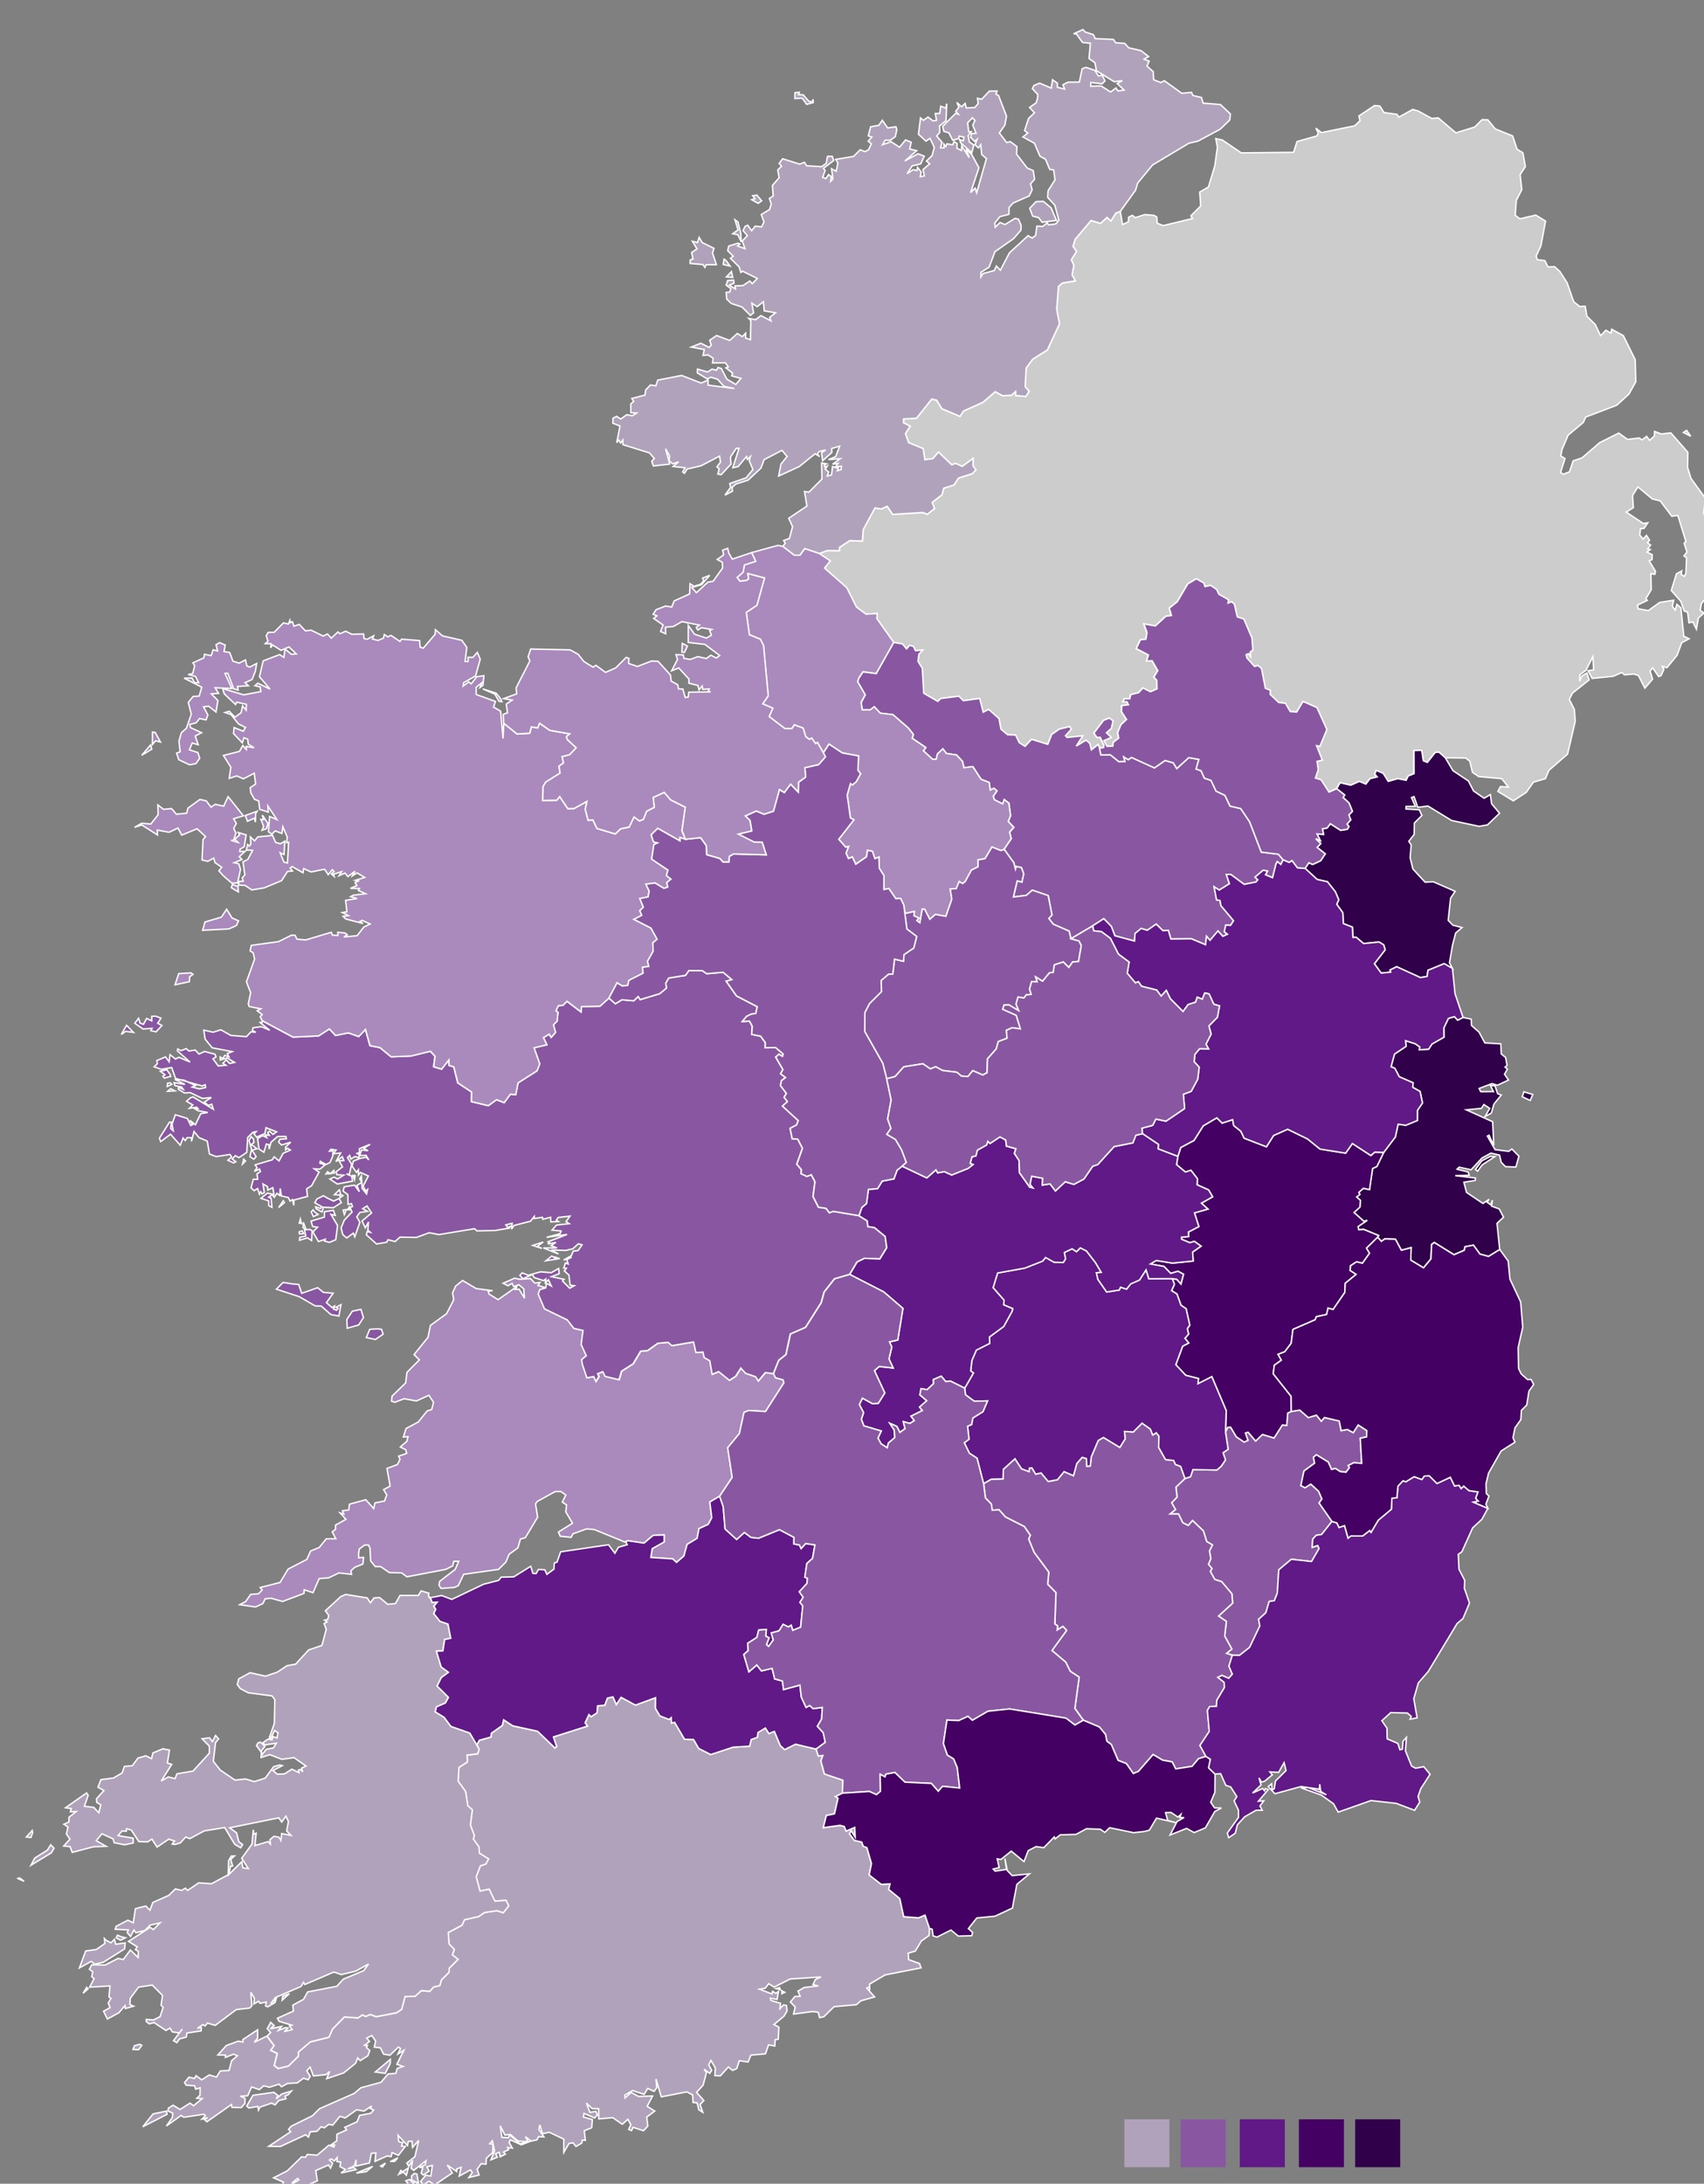 <?xml version="1.0" encoding="utf-8"?>
<!-- Generator: Adobe Illustrator 16.0.0, SVG Export Plug-In . SVG Version: 6.00 Build 0)  -->
<!DOCTYPE svg PUBLIC "-//W3C//DTD SVG 1.1//EN" "http://www.w3.org/Graphics/SVG/1.1/DTD/svg11.dtd">
<svg version="1.1" id="图层_1" xmlns:amcharts="http://amcharts.com/ammap"
	 xmlns="http://www.w3.org/2000/svg" xmlns:xlink="http://www.w3.org/1999/xlink" x="0px" y="0px" width="605.428px"
	 height="775.343px" viewBox="0 0 605.428 775.343" enable-background="new 0 0 605.428 775.343" xml:space="preserve">
<rect x="0" y="0" width="605.428" height="775.343" fill="#808080" stroke="none"/>
<defs>
	
	
		<amcharts:ammap  projection="mercator" leftLongitude="-10.617" topLatitude="55.384" rightLongitude="-5.429" bottomLatitude="51.42">
		</amcharts:ammap>
</defs>
<g>
	<path id="GB-NIR" fill="#CCCCCC" stroke="#FFFFFF" stroke-width="0.5" d="M599.25,152.79l-1.173,0.77l2.632,1.33L599.25,152.79z
		 M605.28,182.24l0.66-5.3l-5.12-7.05l-1.21-3.86l0.08-5.43l-6.04-6.9l-3.438,0.38l-2.343-0.91l-0.09,1.65l-1.688,1.53l-1.053-1.43
		l-1.59,1.25l-1.06-0.66l-4.12,0.5l-3.13-2.25l-6.78,3.4l-6.28,5.41l-3.158,1.07l-1.289,3.9l-2.23,0.84l-0.93-0.64l1.567-4.94
		l-1.487-0.89l0.43-2.31l2.18-5.09l5.4-4.53l0.83-1.91l11-4.17l4.359-3.95l2.448-4.4l-0.21-7.85l-4.22-8.53l-4.13-2.28l-0.28,1.4
		l-1.771-1.05l-1.899,1.96l-1.891-3.98l-3-2.97l-0.592-3.52l-1.938,0.1l-2.16-1.74l-2.29-6.64l-2.6-4.07l-1.921-1.72l-2.3,0.1
		l-1.12-2.229l-2.67-0.35l-0.422-1.24l1.69-3.63l1.66-8.81l-3.49-2.13l-5.63,1.32l-1.66-1.26l0.38-5.27l1.96-3.84l-0.607-5.31
		l1.869-2.85l-0.892-4.93l-2.05-1.24l-1.59-4.73l-6.16-2.49l-2.65-3.24l-2.05-0.04l-2.608,2.61l-6.682,2.06L511,41.85l-2.271,0.22
		l-4.91-2.69l-1.87-0.53L497,41.58l-0.65-0.98l-4.62-0.65l-1.47-2.31l-1.9-0.16l-5.56,3.7l0.397,1.69l-1.88,1.8l-11.84,2.41
		l-1.94-1.57l0.853,1.8l-0.57,0.98l-6.99,1.96l-1.22,3.83l-18.58,0.2l-6.75-4.57l-2.317-0.49l0.577,2.98l-0.93,6.68l-2.26,7.51
		l-3.09,1.81l0.34,4.92l-3.5,3.52l0.6,0.94l-10.43,2.52l-2.12-0.85L411,77.04l-1-0.59l-3.271-0.26l-3.36,1.08l-1.027-0.81L401,77.11
		l-0.11,1.65l-2.063,0.96l-0.79-4.63l0,0l-1.607,0.61l-1.74,2.78l-1.398-1.26L391,79.33l-3.36-1.02l-5.65,6.68l-0.77,2.5l1.26,1.79
		l-1.86,2.979l0.9,1.99l-0.63,3.37l1.18,2.13l-4.607,0.75l-1.4,1.26l-0.64,8.08l1,5.16l-4.303,9.26l-5.25,3.33l-2.289,3.13
		l-0.358,6.6l1.39,1.65l-1.107,1.79l-3.58-0.28l-0.08-1.47l-1.48,1.35l-3.13,0.16l-2.64-1.41l-4.38,3.75l-6.893,3.1l-1.237,1.89
		l-6.423-2.7l-1.88-3.04l-1.729-0.4l-5.45,6.81l-4.58,0.26l-0.02,1.33l2.367,1.25l-1.68,2.64l1.12,3.16l5.2,2.17l0.58,3.94
		l2.88-0.42l1.96-2.31l4.72,4.52l1.393-0.52l2.34,1.09l3.84-2.85l-0.01,2.729l1,1.31l-1.183,1.33l-4.979,1.61l-1.63,2.47
		l-3.643,1.15l-0.607,2.33l-3.49,2.69l0.85,2.19l-2.59,2.05l-1.53-0.64l-10.75,0.66l-1.96-2.89l-2.067,0.96l-2.263-0.38l-4.18,7.7
		l-0.3,4.07l-4.5-0.14l-3.62,2.38l-0.04,1.2l-4.277-0.06l-2.9,1.06l0,0l3.9,2.62l-2.04,2.56l7.897,6.96l3.45,6.88l3.41,2.52
		l3.948-0.24l-0.101,1.82l5.98,8.44l0,0l3.1,0.54l1.46,1.77l1.08-1.28l1.37,0.38l0.72,1.52l2.55-0.22l-1.37,1.46l-0.29,2.57
		l1.521,2.45l0.5,8.84l4.99,2.91l1.08-1.01l6.397-0.84l1.61,1.61l5.81-0.8l1.24,4.85l1.96-0.97l3.65,3.26l0.697,3.76l2.36,1.97
		l2.85,0.12l1.29,2.7l2.063,1.31l2.32-2.5l5.75,1.79l1.397-3.52l2.73-1.91l3.688-0.87l0.511,0.97l-2.04,2.25l0.552,0.64l5.58-0.58
		l-2.303,3.65l3.48-2.13l1.358,1.19l0.512,2.26l2.46-1.93l0.46,1.33l0,0l1.47-0.24l0.09-0.97l-1.35-2.68l-1.07,0.12l-1.14-1.57
		l3.479-4.57l2.03-0.76l1.33,0.95l-0.642,2.7l-1.738,1.55l1.738,1.65l-2.63,1.13l1.102,2.03l2.08-0.08l0.188-1.37l1.9-1.49
		l-0.36-1.93l1.171-2.82l1.979-1.87l-1.8-2.72l0.078-2.17l2.392-0.32l-0.562-1.07l-1.351,0.04l0.42-1.07l1.96-0.02l0.313-1.45
		l2.818-0.7l1.521-1.67l2.688,1.33l2.312-1.04l-0.07-3.03l-1.029-1.18l1.392-2.27l-2.021-3.51l-1.949,0.1l0.632-2.15l-4.302-2.25
		l1.472-3.15l1.938-0.16l0.381-2.37l-1.08-3.07l4.062,0.72l3.771-3.45l1.949-0.26l-0.76-2.62l2.851-2.28l3.729-6.34l3.03-1.8
		l2.68,1.52l0.36,1.26l2.039-0.44l2.159,1.5l0.75,1.66l3.42,1.92l-0.148,1.24l1.229-0.52l1.012,0.82l1.05,4.57l2.33,0.76l2.87,6.73
		l0.329,4.27l-0.949,0.72l0.159,1.56l-0.819-1l-0.79,0.4l0.271,1.16l2.729,3.03l1.21-0.38l1.25,1.1l1.38,7.01l1.76,0.7l-0.06,1.47
		l3.069,2.89l2.341,0.26l1.729,2.96l2.29,0.14l2.261-3.74l4.932,2.17l3.52,7.79L468.88,265l-1.183-0.24l2.053,5.16l-1.883,0.42
		l0.421,2.98l-1,2.96l1.989,0.61l2.86,4.38l2.68-1.21l0,0l1.25-2.12l3.8,0.87l3.03-1.35l2.3,0.97l1.48-1.94l2.55-0.6l-0.86-1.05
		l0.563-1.27l2.438,1.03l1.79,2.86l3.41-0.97l2.96,0.58l0.73-1.53l2.08-0.81l-0.021-8.22l2.74-0.08l0.56,3.71l1.46,0.58l2.79-3.51
		l1.28-0.14l2.28,1.99l0,0l7.35,0.08l1.45,1.15l0.93,3.91l2.223,1.53l8.18,0.73l2.37,2.99l-2.8-0.2l-0.933,1.74l5.48,3.35l4.6-3.01
		l2.59-3.65l4.21-1.21l1.271-2.98l6.6-5.74l2.74-11.68l-0.33-4.22l-1.8-3.54l1.148-2.21l5.921-4.72l-0.819-2.43l-1.76,1.04
		l-0.79,1.85l0.06-2.27l2.17-1.59l2.46-4.86l0.271,4.72l-1.99,0.3l1.47,2.73l7.44-0.74l3.108-1.37l0.92,0.84l3.25-0.28l1.689,0.5
		l2.311,4.5l2.75-3.19l-0.898-2.85l0.91-1.16l2.17,3.13l0.857-0.42l0.973-2.19l-0.58-1.06l1.659,0.5l3.601-4.42l1.68-4.49
		l2.603-1.36l-1.893-0.94l-1.04-10.08l-1.41-1.2l-0.617,2.04l-1.013-1.38l0.49-2.14l-4.979,0.78l-4.013,2.9l-3.64-0.64l-0.25-1.3
		l3.5-1.68l-0.51-0.64l1.909-3.12l-0.119-5.72l1.397,0.22l0.23-1.1l-2.25-3.7l1.029-0.4l0.078-1.76l-1.88-0.92l1.17-0.92l-0.96-0.16
		l1.08-1.42l-1.1-0.82l0.75-0.92l-1.13-1.7l-1.19,1.32l-1.18-1.46l0.279-2.22l1.199-0.1l1.38-2l-1.63,0.22l-6.04-4.05l2.529-1.52
		l-0.271-4.4l1.909-2.97l5.109,4.24l2.8,0.7l4.11,5.44l2.159-0.28l2.859,9.28l-0.631,0.58l1.011,3.15l-1.08,1.38l0.921,0.64
		l-0.21,5.44l-0.512,1.18l-1.17-0.7l0.221-1.26l-1.909,1.04l-1.841,5.9l3.392,3.84l1.21,3.48l1.21,0.38l0.47,3.77l1.4-0.28
		l1.26,2.58l0.69-3.97l1.97-1.78l-1.33-0.96l0.41-2.34l1.1-1.4l1.08,0.4l1.17-1l-0.47-5.44l-1.71-2.66l1.17-1.92l1.569-0.22
		l1.761-3.86l0.479-2.32l-0.75-1.66l1.183-1.92l-2.643-1.38l-1.8-6.42L605.28,182.24z"/>
	<path id="IE-CW" fill="#8957A1" stroke="#FFFFFF" stroke-width="0.5" d="M458.787,501.13l3.013-0.479l3.04,2.656l2.89-0.867
		l1.74,2.158l1.08-1.311l5.277,1.229l0.69,3.424l2.189-0.41l2.091,1.119l1.76-2.723l3.06,1.99l-0.08,2.25l-2.237,0.49l0.51,8.898
		l-2.79-0.229l-2.01,1.02l0.45,0.73l-1.21,1.629l-2.08-0.229l-1.7-1.109l-1.38,0.359l-1.17-2.619l-4.23-2.604l-1.03,0.91l0.42,2.08
		l-3.79,2.791l-1.107,5.16l1.47,0.77l2.07-1.291l2.76,2.521l1.19,2.729l-1,1.461l4.579,6.551l0,0l-3.672,4.648l-1.92,0.291
		l-1.229,1.359l-0.2,2.92l1.98-0.65l0.47,1.07l-2.67,4.6l-7.183-0.777l-4.479,3.738l-0.5,8.221l-1.08,2.75l-1.82,0.25l-1.188,4.021
		l-2.57,2.33l0.44,2.359l-3.63,7.6l-3.563,2.811l-2.57-0.02l0,0l-2.1-0.67l1.9-1.541l-2.54-4.609l0.59-5.199l-2.771-1.908
		l5.011-4.592l-0.278-3.301l-3.643-4.33l-2.42-0.76l-1.607-2.859l0.607-1.029l-1.26-1.48l0.84-2.01l-0.479-2.779l1.06-2.1
		l-2.05-1.221l-1.17-3.771l-3.86-3.68l-1.52,1.76l-1.95-0.979l-1.5-3.092l-3.021-0.02l1.949-1.59l-1.39-2.393l1.938-2l-0.391-3.551
		l3.21-3.059l0,0l1.96-0.643l0.86-2.52l8.5,0.148l1.5-1.271l1.568-2.311l-0.868-2.539l1.817-1.25l-0.949-6.131l0,0l0.79-1.641
		l1.029-0.08l2.03,3.42l2.79,1.879l1.33-0.629l-0.91-2.6l0.97-0.291l2.681,3.141l2.432-2.33l4.108,1.25l2.939-4.609l1.561,0.141
		l0.359-4.379L458.787,501.13z"/>
	<path id="IE-CN" fill="#8957A1" stroke="#FFFFFF" stroke-width="0.5" d="M317.537,228.09l3.11,0.54l1.45,1.77l1.09-1.27l1.36,0.37
		l0.729,1.52l2.55-0.22l-1.357,1.46l-0.3,2.57l1.52,2.45l0.5,8.84l5,2.91l1.08-1.02l6.41-0.83l1.607,1.61l5.803-0.8l1.237,4.86
		l1.96-0.98l3.65,3.26l0.7,3.76l2.358,1.97l2.842,0.12l1.3,2.7l2.06,1.31l2.33-2.5l5.75,1.78l1.4-3.51l0,0l0,0l0,0l2.729-1.91
		l3.683-0.87l0.52,0.97l-2.05,2.25l0.55,0.63l5.58-0.57l-2.3,3.65l3.479-2.12l1.36,1.19l0.521,2.26l2.46-1.93l0.449,1.34l0,0
		l0.48,2.38l3.38-0.04l2.979,2.4l2.17-0.04l-0.448-1.65l1.67,1.03l1.13-0.81l8.148,3.71l3.779-2.62l2.91,0.82l1.25,2.04l4.26-3.87
		l3.603,0.62l-0.99,3.41l1.771,0.63l1.171,2.62l2.351,0.79l1.8,3.81l3.16,1.51l1.8,3.799l3.8,0.891l3.143,4.66l4.17,10.8l6.06,0.75
		l1.683,1.97l0,0l-0.79,1.68l-1.263-1.02l-0.438,0.75l-1.26,4.971l-2.5-1.041l0.71-1.33l-1.53-0.289l-2.89,2.449l0.987,0.94
		l-0.64,0.79l-4.21,0.83l-4.76-3.51h-1.58l1.1,3.299l-3.64,2.25l-1.813-1.17l0.893,4.641l1.188,0.2l0.36,1.85l4.49,5.36l-1.07,1.64
		l-1.7-0.1l-0.54,2.399l1.15,0.851l-1.65,0.75l-1.739-1.91l-2.83,3.33l-1.261-1.46l-0.318,3.029l-5.039-2.119l-7.29,0.08l-0.9-3.08
		l-1.92,0.119l-2.39-2.319l-3.172,2.18l-2.181-0.649l-2.16,1.801l-0.188,2.67l-6.98-1.87l-1.26-3.33l-2.689-2.739l-3.979,2.569l0,0
		l-7.689,4.55l0,0l-0.631-2.699l-5.63-2.439l-1.609-2.07l1.132-1.25l-1.342-6.859l-5.658-1.93l-2.11,1.85l-4.61,0.591l1.36-5.74
		l1.66,0.431l0.648-2.92l-0.811-2.23l-1.82-0.379l-0.29,0.97l-0.59-2.33l-3.449-4.761l0,0l2.539-3.779l-0.6-2.29l1.5-1.71
		l-1.97-2.109l0.829-2.021l-0.591-4.46l-1.641-1.27l-0.569,1.53l-2.938-1.449l-0.41-1.311l1.32-1.86l-1.103-0.93l-1.26,0.67
		l-0.41-2.73l-2.88-1.11l-2.91-4.5l-3.159,0.39l-0.529-2.28l-2.119-2.26l-3.602-0.54l-1.239-1.63l-1.909,1.77l-0.46,1.91l-1.29,0.02
		l-3.271-3l0.853-1.17l-4.83-3.3l0.42-1.35l-1.79-2.27l-5.479-4.75l-4.488-0.54l-2.15-2.26l-1.398,1.11l-2.869-0.02l-0.381-2.62
		l1.448-2.71l-2.698-4.64l0.368-1.23l1.54-2.32l4.683,0.62L317.537,228.09z"/>
	<path id="IE-CE" fill="#AA89BD" stroke="#FFFFFF" stroke-width="0.5" d="M184.55,454.201l3.93-0.25L190,455.56l1.84-0.211
		l-0.69,1.053l2.86,0.867l0,0l-2.1,0.604l-0.58,1.59l2.229,5.24l8.063,3.91l2.397,3.039l3.22,0.721l-0.647,5.01l1.82,3.969
		l-1.66,1.371l0.27,1.699l1.59,4.771l2.45-0.439l0.75,1.719l1.07-1.719l-0.44-1.02l1.83-0.711l0.82,1.658l4.95,1.182l0.85-3
		l4.14-2.65l2.683-4.51l2.43-0.17l3.63-2.59l3.7-0.369l1.33,1.199l7.72-1.303l0.83,3.75l2.53-0.17l0.41,1.951l2,1.119l0.84,4.85
		l2.3-0.986l3.83,3.09l2.18-1.393l1.87-2.961l1.682,1.861l3.601,1.24l0.92,1.469l2.5-2.959l2.86,0.369l0,0l0.68,1.471l2.689,0.73
		l0.318,1.059L272,501.15l-6.05-0.352l-1.62,0.709l-1.62,7.461l-4.16,5.049l1.61,10.531l-4.473,6.682l0,0l-3.487,2.039l0.688,5.592
		l-1.229,2.34l-3.32,1.539l-0.64,3.438l-3.58,2.16l-1.133,4.131l-2.63,2.25l-1.38-1.25l-7.76-0.5l0.5-3.131l4.25-2.379v-2.471
		l-3.9,0.131l-3.25,2.76l-5.8-0.859l0,0l-1.01,0.471l-10.82-4.41l-2.75-0.25l-4.88,1.75l-0.63,1.25l-3.88-0.379l-0.63-1.5l5-3.131
		l-2.38-4l0.25-2.5l-1.5-1l1.25-2.5l-1.75-1.25h-2l-6.381,3.5l-0.632,0.881l0.75,4.75l-4.38,7.26l-1.75,0.5l-0.88,3.129l-3.13,2.25
		l-1.13,2.75l-2.63,2.631l-12.393,1.75l-1.88,4l-1.38,0.631l-4.75,0.381l-0.75-1.131l0.25-1.381l5.51-4.25l1.25-2.881h-1.75
		l-0.38,1.631l-2.5,1.25l-13.76,2.631l-1.88-1.381l-4.38-0.131l-3.13-2.129h-1.882l-1.631-2l-0.25-4.631l-0.5-1h-1.38l-1.88,1.381
		l-0.25,1.5v1.629l1.75-0.129l-0.25,2.379l-2.88,1.131l-1.38,1.25l0.25,1.25l-4.5-0.5l-3.63,1.75l-3.38,0.25l-2.19,5.021
		l-3.148-1.041l-0.069,1.301l-7.62,2.852l-4.08-1.15l-2.061,0.189l-0.829,1.699l-2.631,1.221l-5.602-0.818l2.12-1.111l1.771-2.549
		l2.811-0.211l1.26-1.359l-0.688-0.857l7.06-1.801l2.83-4.73l6.66-3.43l1.38-3.029l3.03-1.211l2.52-3.109h3.392l-1.262-2.438
		l1.143-0.9l0.02-1.52l3.69-2.053l-2.091-2.27l1.328,0.398l-0.47-1.172l2.23-0.27l0.26-2.063l5.79-1.576l2.819,3.146l0.438-2.02
		l3.41-0.67l0.79-2.209l-1.13-1.83l2.33-1.271l-1.131-6.25l3.721-1.391l0.91-1.83l-0.49-1.143l2.85-0.979l-0.3-1.289l-1.938-1
		l2.289-1.971l0.448-1.699l-1.658,0.129l0.96-3.01l4.329-2.313l3.171-3.938l1.608-0.5l0.642-2.57l-1.632-2.49l-4.438,2.031
		l-4.352-0.791l-3.318,1.25l-1.182-0.369l0.182-1.801l4.85-4.709l0.46-3.73l4.4-4.43l-1.892-1.881l4.979-6.15l0.85-4.219l5.74-4.17
		l2.54-4.961l-0.438-2.41l1.131-2.438l2.449-1.959l4.851,2.867l5.81,0.74l-1.567,0.17l0.31,1.029l3.21,2l6.78-4.75l-0.72,1.111
		l1.407-0.08l1.91,3.219l-0.278-3.379l-1.729-1.42l-1.87,0.639l-0.5-1.129l-1.49,0.85l-1.71-0.891l4.143-1.82L184.55,454.201z"/>
	<path id="IE-CO" fill="#B1A2BC" stroke="#FFFFFF" stroke-width="0.5" d="M140.64,778.679l0.26,1.014l-1.938,2.43l-2.37,1.57
		l-0.46-1.684l-1.22,2.893l-0.75-1.75l-0.86,0.238l2.27-2.58L140.64,778.679z M147.22,771.66l0.91,0.24l0.57,3.27l-0.75-0.369
		l0.26,1.01l-4.23,2.859l-0.35-1.85l1.83-0.859l-1.26-1.66l1.42-0.5l1.277,1.48l0.513-0.691l-1.103-0.52l-0.1-1.49L147.22,771.66z
		 M145.07,769.75l-0.688,2.561l-1.11-1.1l-1.607,0.771l0.777-1.383l0.513,0.5L145.07,769.75z M130.13,771.06l-3.5,0.5l5.76-2.391
		L130.13,771.06z M136.97,768.009l-1.1,1.4l-0.65-0.359L136.97,768.009z M140.25,767.38l-1.61,0.09l2.71-1.35L140.25,767.38z
		 M59.11,749.56l0.263,1.109l-8.643,4.441l3.67-4.57L59.11,749.56z M102.36,743.769l-1.117,0.473l0.38,0.938l-2.553,0.604
		l-1.35,1.566l-1.22-0.639l-4.09,1.41l-0.58,1.09l-0.223-1.33l-3.17,0.561l-0.79-0.672l2.23-3.84l7.45-1.049l1.43,1.139l-0.63,1.201
		l1.97-1.738l3.45-1.053L102.36,743.769z M138.65,732.679l-1.8,3.473l-3.49-0.49l5.32-4.469L138.65,732.679z M277.75,706.81
		l1.08,0.57l-1.03,0.49L277.75,706.81z M276.97,705.701l0.25,0.729l-1.47-0.391L276.97,705.701z M169.42,619.57l0.88-1.67l4.15-1.16
		l0.1-1.33l3.93-2.779l0.46-2l3.24,2.129l8.82,1.92l6.17,5.941l0.59-0.49l-1.14-3.43l12.09-3.854l-0.84-1.156l1.39-2.951l0.76,0.779
		l2.11-1.391l0.17-2.479l2.57-0.211l0.93-2.521l1.979-0.459l1.19,2.729l1.7-2.551l5.107,2.76l7.133-2.631l-0.04,3.771l1.58,2.689
		l3.27,1.262l0.771-0.65l0.078,1.939l1.12-0.271l3.53,6.021l3.17,0.08l1.88,3.199l4.221,2.148l7.979-2.629l5.86-0.342l0.56-2.359
		l2.19-0.799l0.21-1.682l2.64-1.619l1.25,1.979l1.94-0.779l2.13,5.063l1.527,1.389l3.87-1.896l7.29,1.729l0,0l0.82,2.449l1.61-0.209
		l-0.712,1.959l1.262,4.621l6.567,2.219l-0.16,4.602l0,0l0,0l0,0l-2.457,1.23l0.907,0.549l-1.277,5.563l-2.893,0.607l-1.067,4.303
		l5.907-0.82l1.521,0.381l0.68,1.648l3.07-1.311l0.14,3.449l-1.43-2.26l-0.58,1.08l1.75,2.35l2.608,0.59l0.521,1.521L308,656
		l1.64,5.68l-0.83,4.014l4.3,3.35l3.11-0.191l-0.48,1.99l3.94,3.23l1.397,6.438l5.271,0.4l2.29-0.949l1.6,4.74l0,0l-0.12,2.488
		l-2.737,1.939l-2.19,3.619l-2.51,0.721l0.14,2.299l3.853,1.361l0.58,1.559l-12.773,2.514l-5.52,3.238l0.02,2.221l0.01-1.209
		l-1.027,0.43l2.8,3.129l-4.91,1.371l-1.57,1.389l-7.938,0.701l-3.62,3.563l-1.52,0.34l-0.49-1.9l-1.84-0.279l-6.94,0.898l0.602-2.5
		l-1.729-1.77l1.63-1.98l1.852-0.059l-0.779-1.83l2.16-1.281l5.067-0.58l-1.89-0.449l0.82-1.791l2.02-0.938l-10.938,0.729
		l-5.69,2.881l-1.938-1.221l-1.25,1.621l-2.04,0.34l4.46,1.682l0.198-0.92l1.19,0.697l0.91-0.658l-0.5,2.859l-2.4-0.471l0.24,0.811
		l3.37,1l-0.19,1.92l1.271-1.35l1.05,0.209l0.21,1.92l-1.101,1.9l-3.569,2.949l1.779,0.939l-0.25,4.289l-1.102,0.189l-0.12,2.199
		l-2.21-0.391l-1.1,3.17l-5.19,0.471l-1,2.439l-3.1-0.449l-0.931,2.779l-1.449,0.66l-1.53-1.223l-2.83,3.15l-1.96-0.09l0.18-2.723
		l-1.56-2.67l-0.8,1.541l1.06,1.99l-0.688,1.049l-1.98-1.459l0.8,1.24l-1.188,4.449l-2.32,2.531l2.59,2.92l-1.35,1.367l0.97,2.789
		l-1.398-0.879l-0.609-2.471l-1.46-0.15l-0.13-2.656l-2.051-1.094l-9.092,1.764l-1.89-6.342l0.26,3.109l-0.938,1.289l-2.262-1.049
		l-1.278,2.1l-4.063-1.35l-2.8,1.629l0.08,1.01l2.18-1.969l2.682,1.439l4.931-0.172l-1.91,3.66l2.69,1.689l-2.853,2.141l0.381,3.182
		l-1.528,1.67l-3.73-1.223l-0.51,1.184l-1.03-0.393l0.771-1.738l-1.063-1.893l-1.979,1.76l-3.381-2.34l-4.972,0.434l-0.06-3.604
		l-2.271-0.059l-2.061-1.934l1.26,3.281l2.13-0.357l0.521,1.236l-1,1.111l-3.761-1.631l-0.21,1.311l3.158,0.9l-0.21,2.869
		l-2.659,1.1l0.392,3.391l-1.13-0.068l-0.08,0.99l-2.103,1.27l-1.06-1.309l-1.45,0.236l-1.84,3.184l0.01-4.73l-5.18-2.451
		l-2.36,0.541l-0.988-3.148l-0.302,1.67l1.762,2.6l-1.892-0.08l-0.59,1.121l-2.05,0.449l-2.063-1.57l0.83,1.42l-0.729,0.33
		l-2.721-0.219l-2.689-2.33l-1.94,0.219l-1.67-3.277l0.58,4.1l2.301,0.109l0.489-0.949l3.62,3.09l3.8-0.879l-3.318,1.271
		l-3.881-1.781l-0.438,0.971l1.149,2l-1.689-0.26l0.37,0.801l-1.82,0.84l0.67,0.75l-1.89,0.939l-0.28-1.59l-1.29,0.447l0.562,1.313
		l-2.239,0.898l1.279-3.199l-0.79-3.551l-0.92,1.029l1.141,0.211l-0.101,2.971l-2.239,1.961l-0.12,2.107l-1.74-0.129l-1.41,1.93
		l0.69,2.061l-3.641,0.9l1.21-1.762l-0.631-0.947l-3.989,2.188l0.66-3.1l-1.54,0.561l-0.021,0.92l-3.37-2.301l1.812,2.801
		l-6.229,4.219l-2.061-1.25l-1.949,1.201l-1.07-1.08l1.87-2.26l1.812,0.26l0.521-3.738l-1.92,0.447l0.76,1.553l-2.029,1.398
		l-0.761-0.621l0.562-2.107l-1.221,0.039l2.08-1.012l0.279-1.357l-4.359,3.398l-0.938-0.801l0.569-2.729l-1.399,2.08l-0.67-1.141
		l2.858-2.281l1.352-5.76l-2.189,2.49l-0.189-2.211l-1.351,0.07l-0.261,1.461l-3.34-3.609l0.229,2.229l1.41,0.369l-0.41,1.199
		l1.341,0.131l-2.449,3.16l-2.271-0.971l-0.311,1.438l-1.37-0.26l-4.351,1.939l0.279-2.971l-1.601,0.09l-0.689,3.48l-4.79,1.08
		l0.062-2.189L125.9,769l-2.37,1.07l2.11-0.521l0.9,0.791l-5.353,1.18l1.563-1.229l-1.96-1.031l0.277-1.607l-1.34-0.172l0.063-1.438
		l-1.05,1.229l-1-0.77l-0.69,0.41l1.13,1.119l-0.75,1.76l-0.71-1.119l-4.53,2l0.563,3.629l-5.37,2.33l5.6-1.059l-4.63,1.469
		l-3.45,2.52l1.28-2.406l-1.95-2.021l1.973-1.16l-0.473-0.52l-1.77,1.396l-2.09,4.264l-2.643,0.209l1.49-4.563l-3.53-1.527
		l4.893-2.473l5.09-4.969l1.31,0.17l0.71-1.031l3.5,0.262l4.183-3.551l1.75,0.67l0.26-0.75l-1.26-0.02l2.01-1.441l0.06-2.316
		l3.46-1.57l-0.67-0.9l4.37-1.971l0.91-2.27l3.95-0.75l1.05-1.16l-1.27-0.563l0.527-0.879l-2.66,1.82l-2.67-0.451l-4.06,2.9
		l-1.853-0.602l-2.55,3.15l-1.45-0.281l-1.56,1.24l-1.1-0.41l-1.49,1.611l-2.4,0.219l-0.64,1.85l-1.021-0.799l-8.947,4.15
		l-4.13-0.08l7.8-5.17l-0.78-0.82l0.88-1.09l7.641-3.781l2.5-2.49l12.312-5.42l2.38-2.01l7.13-1.93l2.53-2.959l2.729-0.211
		l0.54-1.762l2.03-0.697l-2.182-0.77l2.479-4.959l-2.09,1.299l0.91-1.93l-0.75-0.539l-2.99,2.91l-2.27-0.381l-1.12-2.221l-2.2-0.279
		l0.5-2.119l-1.38-1.99l-1.813,0.92l1.013,1.182l-1.74,1.35l1.03,0.061l-0.4,0.699l1.2,1.111l-0.67,1.859l-2.722,1.729l-0.898-0.961
		l-0.71,1.881L122.1,736l-6.02,2.029l1.027-2.529l-1.277,1.09l-4.48,0.471l-1.17-3.148l-1.17,1.33l1.21,1.99l-0.75,1.197
		l-1.66-0.559l-2.17,1.67l-3.51,0.209l-2.103,1.16l-0.89-0.92l-3.43,1.09l-2-0.529l-1.563,1.369l-2.75-0.939L88,744.109
		l-2.603,0.148l1.66,0.711l-0.04,1.859l-1.317,1.48l-3.303-0.08l-0.147-1.029l-8.73,6.131l-0.897-0.801l1.18-0.619l-2.04,0.471
		l1.21-1.182l-0.51-0.539l-7.16,1.09l-0.97-0.643l-5.21,3.73l2.13-3l0.12-1.59l-1.71-0.73l0.147-0.988l1.683-1.068l2.479,1.5
		l3.55-2.25l1.25,0.92l3.063-2.51l-1.91-0.131l1.13-1.07l0.06-2.629l-1.6,0.469l-0.37-1.219l-2.99-0.191l-0.607-0.92l1.607-1.93
		l1.94,0.471l0.55-1.01l2.021,1.5l2.688-1.762l2.55,0.791l1.381-2.199l3.109-0.191l0.891-3.42l2.062-1.799l-1.4-0.541l-2.88,1.15
		l0.07-0.813l-2.73-0.059l3.013-3.361l4.229-1.539l1.69,0.299l-0.063-0.85l5.25-3.479v2.988l-1.18,1.432l4.49-2.182l0,0l2.527,3.381
		L96.19,728l2.303,1.09l-1.07,4.281l1.38,1.068l3.64-0.881l3.553-3.51l-0.053-1.41l4.29-3.658l6.603-1.633l1.27-2.896l4.2-4.313
		l4.88,0.342l1.521-1.092l1.197,0.58l1.603-0.711l2.147,0.791l7.19-1.391l1.82-1.189l1.197-4.568l3.62-0.109l2.19-2l2.99,0.238
		l1.33-1.488l2.25-0.551l0.55-2l2.76-2.75l-0.021-1.359l3.183-3.17l-2.04-1.621l0.7-1.92l-1.881-1.979l-0.271-4.039l4.9-2.57
		l0.867-1.959l5.04-1.131l2.173-1.459l4.327-0.621l2.25,0.721l1.923-2.42l-0.963-1.979l-3.938,0.301l-2.063-4.25l-3.229,0.68
		l-1.37-5.068l1.49-3.9l1.938-0.66l0.99-1.799l-3.29-2.031l-0.13-2.24l-2.03-2.789l0.381-1.25l-1.408-3.729l0.697-5.41l-1.6-1.42
		l-0.79-5.051l-2.66-3.699l0.3-4.881l3.021-1.939l-0.17-2.42l3.77-0.461l0.563-1.639L169.42,619.57z"/>
	<path id="IE-DL" fill="#B1A2BC" stroke="#FFFFFF" stroke-width="0.5" d="M259.88,96.41l0.43,2.09l-2.229-0.18L259.88,96.41z
		 M257.96,92.47l1.42,2.01l-2.43-0.59l0.3-1.87L257.96,92.47z M249.49,86.12l4.188,2.05l-0.52,1.64l1.38,4.18l-3.63-0.02
		l-0.473,0.97l-0.67-1.01l-4.56-0.39l0.028-1.26l0.989-0.3l-0.479-2.31l1.89-1.32l-1.63-2.68l1.81,0.45l0.58-1.85L249.49,86.12z
		 M263.16,82.67l0.21,3.23l-1.23-2.58L260.32,83l1.91-1.36l-1.1-3.62l1.06,0.81L263.16,82.67z M368.1,71.59l2.58-0.1l2.76,2.28
		l1.92,4.47l-5.107,0.67l-1.223-1.63l-2.147-0.55l-1.021-2.78L368.1,71.59z M268.93,69.3l1.69,2.01l-1.24,0.89l-2.29-1.28
		l1.147-0.37l-0.81-1.06L268.93,69.3z M282.47,32.88l1.54-0.1l-0.34,0.82l1.67,0.04l2.03,2.31l1.25,0.27l0.27-0.96l0.04,1.16
		l-2.31,0.63l-1.603-2.19l-2.58,0.12L282.47,32.88z M385.56,11.36l2.92,0.94l0.65,1.41L395.6,14l0.82,1.19l3.17,0.2l1.46,1.58
		l4.37,1.021l2.67,2.09l-1.58,0.94l1.76,0.68l-0.74,1.76l2.223,2l0.14,2.86l2.54,0.98l1.24-0.65l6.229,4.48l3.44-0.33l0.51,1.12
		l3.02,0.69l0.57,2l6.18,0.51l3.553,3.35l-0.263,2.16L433.5,45.9l-7.94,4.24l-3.09,0.69l-12.95,7.74l-5.3,6.43l-0.76,2.54
		l-5.41,7.52l0,0l-1.61,0.61l-1.74,2.78l-1.397-1.26l-2.29,2.11l-3.36-1.02L382,84.96l-0.771,2.5l1.26,1.79l-1.857,2.98l0.897,1.99
		l-0.63,3.37l1.18,2.13l-4.607,0.75l-1.4,1.26l-0.64,8.08l1,5.16l-4.3,9.26l-5.25,3.33l-2.29,3.13l-0.36,6.6l1.39,1.65l-1.107,1.79
		l-3.58-0.28l-0.08-1.47l-1.479,1.35l-3.131,0.16l-2.64-1.41l-4.38,3.75l-6.891,3.1l-1.239,1.89l-6.42-2.7l-1.882-3.04l-1.729-0.4
		l-5.45,6.81l-4.58,0.26l-0.02,1.33l2.37,1.25l-1.683,2.64l1.12,3.16l5.2,2.17l0.58,3.94l2.88-0.42l1.96-2.31l4.72,4.521
		l1.393-0.521l2.34,1.09l3.84-2.85l-0.01,2.73l1,1.31l-1.182,1.33l-4.979,1.61l-1.63,2.47l-3.643,1.15l-0.607,2.33l-3.49,2.69
		l0.852,2.19l-2.592,2.05l-1.527-0.64l-10.75,0.66l-1.96-2.89l-2.07,0.96l-2.26-0.38l-4.183,7.7l-0.3,4.07l-4.5-0.14l-3.62,2.38
		l-0.04,1.2l-4.277-0.06l-2.9,1.06l0,0l-5.14-1.72l-1.71,2.34l-2.063-0.02l-4.079-3.14l0,0l0.921-1.1l-0.569-0.98l2.06-0.74
		l1.103-4.19l-1.353-2.97l6.46-4.33l-0.857-5.16l1.567,0.22l4.62-4.64l-0.12-5.71l1.763,0.32l-0.79,0.36l0.22,0.78l0.84-0.38
		l-0.72,1.11l1.2,1l-0.49,1.43l1.52-0.4l0.33-2.95l2.13,0.58l-0.408,0.9l1.311-0.4l0.147-1.21l-2.107,0.26l0.91-1.25l-1.95,0.26
		l2.739-1.93l-4.182,0.3l2.553-1.05l1.397-3.7l-2.83,0.82l0.063,1.39l-3.28,2.96l-0.38-2.84l1.47-0.99l-2.229,0.5l-0.78,1.01
		l0.89,0.84l-1.63-1.01l-5.63,4.54l-7.33,3.38l0.82-4.24l2.18-2.71l-1.818-2.17l-6.352,3.3l-1.12,3l-4.56,4.26l-4.41,1.43
		l-1.271,1.17l0.102,1.35l-2.66,1.39l2.03-2.77l-0.341-1.35l5.811-2.01l2.43-2.95l-1.31-3.2l0.41-1.43l-1.063,1.03l-0.278-1.05
		l-2.989,3.6l-1.91,0.4l2.22-6.88l-0.97-0.02l-2.09,3.12l0.239,2.45l-3.512,3.78l-1.188-0.2l0.479-1.87l-0.81-0.7l1.26-1.69
		l-0.33-2.11l-6.58,3.44l-4.949,1.15l-0.931,1.51l-0.63-0.46l0.83-1.51l-4.26-0.46l1.988-1.65l-2.158,0.72l-1.28-1.17l0.25-1.59
		l-1.45-2.62l1.45,5.47l-5.79,0.66l-0.59-1.65l0.92-1.01l-1.71-1.97l-9.44-2.94l-0.04-1.63l-0.789,1.05l-0.659-1.03l-0.722,0.91
		l1.17-5.9l-2.567-1.03l0.1-1.771l1.25-0.65l1.49,0.95l2.13-1.53l1.96,0.38l1.521-0.97l-2.021-0.1l-0.04-3.14l1.04-0.87l-0.67-1.05
		l4.688-1.23l0.25-1.81l1.699-1.77l1.9,0.3l0.68-2.02l8.49-1.66l6.92,2.7l2.46-1.05l0.021,1.78l9.329,1.21l-3.688-0.77l-2.271-2.52
		l-2.369-0.71l-1.341,0.59l-3.488-2.16l0.079-1.33l3.568,1.03l1.58-1.01l1.57,0.4l0.54-0.95l1.199,0.32l1.971,3.81l3.18,1.86
		l1.813-2.16l-3.271-0.87l0.301-0.99l-2.398-1.88l0.87-0.34l-1.03-1.43l-4.57,0.04l0.23-1.66l-1.801-1.19l-1.801,0.18l0.439-2.1
		l-4.641-0.87l3.421-1.37l2.93,1.5l0.78-0.83l-0.563-1.74l2.46-1.66l4.631,1.74l2.729-2.47l1.76,1.11l1.19-1.21l-0.03,1.7l1.75,0.63
		l0.12-6.81l-0.761-0.79l2.431,0.49l1.92-1.46l3.58,1.86l-0.47-1.23l2.079-1.64l-4.021-0.69l-0.29-3.22l-2.22,1.74l-1.87-1.23
		l0.609,3.42l-1.131,0.91l-3.021-3l-3.78-1.23l-1.619-1.56L258,103.82l1.26-0.12l0.41-1.22l-1.65-1.22l0.48-1.62l2.147-0.2
		l0.143,1.09l-1.643,0.77l2.16,1.3l-0.16-1.11l2.78-0.08l2.5-1.64l0.82,0.97l1.818-1.88l-5.229-2.57l-0.602,0.47l-0.641-2.01
		l-3.06-3.04l0.97-0.75L258.54,89l0.37-1.62l3.27-1.04l0.7,0.32l-0.82,0.67l2.603,0.95l-0.933-2.72l1.8-1.89l-1.54-1.83l0.79-1.5
		l0.9-0.37l1.36,1.95l1.31-1.63l2.24,0.26l0.84-1.75l-0.96-2.62l2.92-1.77l0.64-1.95l-0.68-2.01l1.353-0.85l-0.263-3.78l2.38-2.71
		l-0.487-2.77l1.35-1.32L276.83,58l1.25-1.63l6.08,1.92l1.64-0.69l0.79,1.26l5.28,0.31l1.647-1.12l0.51-2.53l1.66-0.02l0.54,1.49
		l-3.64,2.75l0.59,0.81l-0.9,2.4l1.16,0.47L294.37,62l1,0.71l-0.23,1.67l0.78-0.81l-0.48-3.67l1.643,0.92l0.63-2.93l-0.771-1.3
		l6.32-1.06l2.38-2.36l1.647,0.67l1.29-0.65l1-2.12l-1.117-0.94l1.29-1.47l-1.263-0.43l0.86-3.22l2.89-0.51l1.25-1.8l1.9,2.73
		l2.93-0.43l0.32,1.06l-0.53,2.45l-1.85,1.35l-1.74-0.08l-0.96,1.59l3.06-1.06l2.973,1.98l2.147-2.61l2.013,0.84l-0.553,2.39
		l2.5,0.59l-4.22,3.67l4.68-2.57l2.23,0.84l-1.26,2.75l-3.04,0.69l-1.78,2.79l2.15-1.43l1.34,0.33l0.229-1.14l1.261,1.67
		l-0.341,1.63l1.49-0.26l-0.51-2.24l2.397-2.08l-1.159-0.96l2.029-2l0.75-2.87l-1.529-3.2l-1.408,1l-2.683-2.45l0.73-5.82l1,0.88
		l1.68-1.16l1.83,1.39l1.17-0.24l-0.438-2.43h1.59l0.358-2.59l1.739,0.69l0.4-1.59l-0.28,6.08l-2.27,1.82l0.05,2.33l-1.08,1.26
		l1.88,2.2l-0.5,1.96l1.2,0.06l-0.04-1.35l0.68,0.88l0.42-0.96l2.051,0.33l0.489-1.18l1.063,0.75L340,52.62l1.6,0.82l0.09-1.67
		l2.65,4.22l-1.11-3.1l1.98,1.9l2.59,4.75l-2.933,8.83l1.61-1.57l0.53,1.67l3.46-12.15l-1.66-1.45l-0.351-3.51l-0.802,1.16
		l-1.229-1.1l0.7-1.94l-0.843,0.71l-1.43-1.41l0.33-1.37l1.63-0.06l-1.188-2.88l0.77-1.729l-0.91-0.9l-1.68,1.76l0.359,3.18
		l0.931-0.063l-1.102,1.47l0.421,2.24l1.601,1.04l-0.75,2.75l-3.96-3.53l-0.38-1.16l1.25,0.51l0.318-1.35l-1.688-0.37l-0.21,0.9
		l-2.11,0.55l-1.34-2.59l-1.8-0.55l-0.41-1.77l4.58-4.59l0.96,0.29l-0.92-1.06l1.13-1.39l-0.7-1.74l1.66,1.55l1.26-1.2l0.41,1.61
		l3.03-0.16l1.2-1.41l-0.25-1.88l1.47,0.37l2.76-2.9l2.722-0.02l-0.399,1.1l0.938,0.47l2.819,7.35l-0.569,3.16l-1.971,2.79
		l2.61,3.41l1.239-0.33l2.391,1.75l-0.11,2.71l3.762,4.91l2.148,0.92l0.48,3.09l-1.433,1.61l0.57,2.14l-1.04,2.16l-5.72,2.52
		l-1.432,1.59l-0.061,2.42l-3.22,0.83l-1.801,2.28l0.17,1.46l1.699-1.65l1.75,0.71l3.619-2.21l1.171,0.3l0.92,2.15l-0.051,1.75
		l-2.608,3.01l-6.602,4.63l-2.1,5.5l-2.9,1.85v1.6l0.771-1.18l3.961-1.07l0.76-1.6l1.43,1.48l3.211-6.17l6.63-6.09l1.432,0.85
		l1.238-0.93l0.461-3.31l2.051,0.1l1.63-1.26l0.43,0.73l2.61-0.37l1.06-1.34l-1.42-5.31l-2.55-2.77l0.16-2.34l2.46-3.89l-0.48-3.5
		l-1.39-0.2l-1.521-3.61l-1.938-1.04l-1.99-4.63l-4.09-2.24l1.74-1.37l-1.142-0.88l1.42-4.33l2.092-2l-1.74-1.9l2.34-1.63
		l0.521-1.74l0.052-1.23l-1.94-2.1l0.62-1.12l2-0.8l4.11,1.76l0.448-2.96l1.729,1.19V31l2.55,0.61l-0.569-1.53l1.75-0.9l4.08-0.04
		l0.979-4.7l1.34-0.53l3.17,1.06l1.313,2.04l1.29-0.33l1.01,2.04l-1.03,1.04l-3.989-0.49l-0.051,1.35l3.721-0.1l3.369,2.15
		l1.87-1.45l0.71,1.08l2.19-0.33l-2.44-2.29l1.813-1.04L395.85,29l-6.3-3.91l-0.5-2.8l-2.13-1.51l0.487-5.42l-2.777-0.27
		l-2.183-3.05l-1-0.04l3.33-1.5L385.56,11.36z"/>
	<path id="IE-D" fill="#31004A" stroke="#FFFFFF" stroke-width="0.5" d="M528.46,403.371l0.59-0.311l1.7,3.629l-0.42-8.42
		l-9.37-4.221l5.397-0.529l0.86-1.352l2.09,1.371l-1.69,2.909l2.25-1.25l0.933-3.211l2.6-3.188l-1.29-0.488l-0.938-2.802
		l-1.61-0.079l1.062,2.149l-4.512,0.021l-0.59-1.13l4.58-1.739l1.92,0.59l3.94-1.84l-1.41-2.08l1.04-1.84l-0.853-0.67l0.71-0.611
		l-0.5-2.799l-1.55-1.291l-0.16-3.569l-5.67-0.33l-2.067-3.84l-2.683-2.351l-0.09-2.24l-2.92-0.609l0,0l-1.91,0.939l-1.14-1.239
		l-2.15,0.61l-1.62,3.379l0.04,3.311l-4.25,2.41l-1.18,1.84l-3.29,0.221l0.15-1l-1.603-1.141l-3.488-1.1l0.221,2l-4.143,2.76
		l-1.22,4.51l1.33,0.53l1.6,3.02l4.91,2.15l-0.13,1.6l2.603,1.47l0.857,4.09l-1.81,2.642l-0.012,3.58l-4.091,1.68l-2.75-0.367
		l-0.97,4.527l-4.15,5.479l0,0l-2.43,5.011l-1.52,0.68l-1.103,7.521l-2.18-0.49l-1.61,1.461l0.36,0.719l-1.16,0.932l1.34,1.172
		l-0.147,2.389l-2.103,1.93l3.521,3.15l1.16-0.35l-3.25,2.197l0.26,1.131l1.778-0.119l5.279,2.182l-0.37,0.58l0,0l1.32,1.479
		l1.271-0.881l3.762,0.121l2.1,3.93l3.46-0.93l-0.13,4.43l4.54,2.74l2.641-3.17l0.229-5.131l0.96-0.699l7,4.33l3.65-1.57l0.27-1.238
		l2.97-0.58l2.313,3.17l3.068,0.83l3.989-2.449l0,0l-0.97-9.271l2.32-2.197l-1.53-2.922l-2.73-1.012l0.32-2.119l-0.56,1.689
		l-1.42-1.01l0.817-0.99l-2.199,1.5l-5.841-3.93l-0.938-3.602l4-0.641l0.14-0.859l-7.2-0.84l4.96-0.121l-0.407-1.209l-3.922-0.961
		l0.729-0.719l4.25,0.92l3.9-4.201l3.158-1.709l3.062,0.699l0.59,2.541l1.53,1.562l3.688,0.118l1.08-3.84l-2.51-2.541l-1.109,0.82
		l-4.858-0.592L528.46,403.371z M544.59,388.589l-0.92,2.132l-2.803-1.312l0.57-1.74L544.59,388.589z M529.537,410.57l1.593,0.08
		l-4.54,2.959l-1.603,2.221l-0.76-0.619l2.24-3.041L529.537,410.57z"/>
	<path id="IE-G" fill="#8957A1" stroke="#FFFFFF" stroke-width="0.5" d="M134.04,471.8l1.5,0.16l0.58,1.74l-2.73,1.879l-3.24-0.68
		l1.23-2.92L134.04,471.8z M128.24,464.9l0.897,2.908l-1.688,2.619l-4.08,1.16l-0.143-3.08l1.973-2.979L128.24,464.9z M104.1,455.88
		l2.021,0.16l1.08,3.16l5.657-2l2.063,1.67l3.45,0.289l-2.393,3.35l1.98,1.75l0.897-0.539l-0.368,1.07l1.108,0.41l0.55-0.68
		l-0.75-0.354l1.763-0.949l-0.75,4.049l-2.83-0.52l-3.433-3.02l-2.158-0.063l-5.672-3.279l-8.1-2.658l2.36-2.393L104.1,455.88z
		 M197.47,446.839l-0.59-0.6l1.979,0.621l-4.897,0.777l2.08-1.67L197.47,446.839z M193.02,440.97l-2.18,1.609l1.71,0.68
		l-3.271-1.066L193.02,440.97z M107.85,437.97l-1.5,0.143l-0.06-0.74l1.067-0.354L107.85,437.97z M110.05,436.5l0.84,0.49
		l-0.188,3.479l-1.423-0.969l-2.857,0.859l0.09-1.029l2.15-0.451l-0.473-2.24L110.05,436.5z M107.76,433.951l0.91,2.41l-0.98-0.41
		L107.76,433.951z M107.1,434.419l-0.78-0.139l0.4-1.441L107.1,434.419z M111.78,430.349l1.25,0.861l-1.697,0.719l-0.763-1.646
		l0.683-0.701L111.78,430.349z M118.45,429.74l0.67,1.791l-1.53-0.371l2.34,3.951l-0.64,5.059l-2.25,0.93l-1.771-0.469l0.29-0.621
		l-2.43,0.801l-1.95-3.438l1.66-1.65l-1.76-0.27l-0.563-1.91l4.721-1.4l0.062-1.93L118.45,429.74z M123.02,429.49l-0.68,1.729
		l-0.41-1.6L123.02,429.49z M124.34,429.509l-0.86-0.02l0.65-0.973L124.34,429.509z M100.65,426.32l0.433,0.66l-2.09,1.77
		L100.65,426.32z M116.33,425.38l2.18,1.07l1.95-0.9l0.817,1.439l-2.817,1.811l-3.57-0.18l-0.479,1.688l-2.08-1.131l-0.19-0.68
		l1.73,0.6l0.487-0.639l-2.5-1.42l0.723-1.32l2.33-1.17L116.33,425.38z M121.03,424.14l0.82,0.393l-0.979,0.68l-0.23-0.99
		l-1.82-0.041l1.771-1.729L121.03,424.14z M126.16,417.359l-0.2,1.521l-0.62-1.521H126.16z M116.37,415.99l0.77,0.57l-1.31,0.27
		L116.37,415.99z M118.6,415.541l0.25,0.879l-1.479,0.291L118.6,415.541z M86.58,411.541l0.64,0.699l-1.04,1.051L86.58,411.541z
		 M90.06,404.4l0.17,1.25l-0.97,0.699l2.02,1.521l-1.75,0.488l1.46,2.301l-0.787,0.92l-1.383-0.899l0.58-2.671l-0.91-2.989
		l0.713-1.459L90.06,404.4z M60.65,386.54l1.521,0.78l-2.59,0.14L60.65,386.54z M60.46,384.46l0.62,0.53l-1.66,0.76l0.1-1.15
		L60.46,384.46z M60.42,381.43l0.22,0.74l-2.24,0.609l-0.52-0.629l0.75-0.551l-1.67-1.25l2.33-0.529L60.42,381.43z M44.97,364.04
		l2.45,2.51l-2.771-0.37l-1.56,1.102L44.97,364.04z M55.34,360.8l1.85,0.69l-1.147,1.83l1.5,0.779l-2.09,2.26l-1.87-0.43l0.438-0.82
		l-3.2,0.24l-2.92-2.039l1.353-1.771l0.52,1.729l1.19,0.432l1.14-2.12l1.8,0.899l0.03-1.649L55.34,360.8z M216.35,354.359
		l2.29,2.021l2.34-1.409l4.19,0.369l1.59-1.529l0.71,1.101l6.93-2.101l2.393-2l-0.271-1.711l1.07-1.85l5.96-0.939l1.2-1.689
		l4.777,0.021l1.553,1.078l5.84-0.51l3.1,2.62l-2.02,0.55l3.67,5.229l7.35,3.812l-0.487,2.42l-1.683,0.25l0,0l-1.6,0.79l0,0
		l-1.521,1.84l2.54-0.199l0.99,1.899l-0.21,2.84l3.18,0.632l1.66,2.289l-0.03,1.819l3.71-0.062l2.673,2.291l-0.263,0.84l-1.25-0.779
		l-1.14,1.04l2.57,4.41l-0.843,1.489l1.78,1.369l-1.47,1.062l-0.352,1.778l2.092,2.763l-0.78,1.389l1.17,1.541l-1.76,1.58l5.62,5.16
		l-0.62,1.539l-2.29,1.211l0.72,3.67l1.99,0.16l1.67,3.237l-2.01,5.642l1.647,1.971l-0.14,1.4l2.06,0.969l1.57-0.601l1.31,2.479
		l-0.68,5.279l1.92,3.781l2.681,0.406l1.199,1.58l1.341-0.51l9.129,1.521l0,0l2.96,1.85l0.25,2.02l2.313,0.354l3.83,3.146
		l0.567,4.021l-2.47,4l-5.438-0.23l-2.643,1.303l-2.63,4.408l0,0l-5.397,1.57l-3.69,4.699l-1.029,3.76l-5.561,8.781l-5.39,2.34
		l-1.563,7.299l-2.58,2.051l-1.88,4.723l0,0l-2.857-0.371l-2.5,2.961l-0.922-1.471l-3.601-1.24l-1.68-1.859l-1.87,2.959
		l-2.182,1.393l-3.828-3.09l-2.303,0.988l-0.84-4.85l-2-1.121l-0.41-1.949l-2.527,0.17l-0.83-3.75l-7.722,1.299l-1.328-1.197
		l-3.7,0.369l-3.63,2.592l-2.433,0.17l-2.68,4.51l-4.14,2.65l-0.853,3l-4.949-1.184l-0.818-1.658l-1.83,0.709l0.438,1.021
		l-1.067,1.719l-0.75-1.719l-2.45,0.438l-1.59-4.77l-0.271-1.701l1.66-1.369l-1.819-3.971l0.649-5.01l-3.22-0.719l-2.4-3.041
		l-8.06-3.91l-2.23-5.24l0.58-1.59l2.101-0.602l0,0l0.222-1.648l1.75,0.971l-1.03-2.211l-1.109,0.99l0.159-1.26l-0.777,0.561
		l-3.303-1.051l-0.64-1.109l-3.37,1.49l-1.109-1.18l0.852-0.893l2.12,0.852l4.397-1.223l3.78,0.313l2.63-1.51l0.21,1.857l-2.76,1.07
		l4.46,0.93l-0.54,0.58l2.57,2.58l1.63-0.889l-1.49-0.191l-0.42-3.59l-1.63-1.469l0.71-0.934l-0.91-0.08l0.58-1.809l0.99,0.369
		l-0.48-1.57l1.74-0.83l-2.88,0.99l2.78-1.59l0.62-1.57l1.729-0.209l1.41-2.02l-1.32-0.371l-1.979,1.77l-2.472,0.58l-5.118-0.17
		l2.52,1.42l-5.39-2.139h4.857l-2.119-0.82l1.739-1.15l-2.93,0.58l0.72-0.408l-0.569-0.393l6.739-2.59l-7.279,1.01l4.812-1.26
		l0.35-0.99l-3.229-0.309l1.608-1.791l4.489-0.49l-1.119-0.699l1.392-1.971l-4.15,0.451l-0.688,0.949l0.76,0.527l-2.73,0.104
		l-0.067-1.631l-2.75,0.721l-0.16-0.721l-2.88,0.43l-0.021-0.74l-1.33,1.711l-5.84,1.5l-0.88,1.299l0.19-2.076l-2.24,0.576
		l0.68,0.934l0.91-0.371l-0.33,0.58l-5.188,0.857l-6.359,0.121l-0.84-0.76l-12.63,2.08l-3.45-0.66l-4.55,1.67l-5.86-0.1l-1.73,1.559
		l-2.51-0.639l-0.45,0.889l-3.6,0.621l-3.65-3.25l0.29-1.148l1.08,0.229l-0.83-0.74l0.223-2.92l-1.131,2.08l-1.142-2.391l3.37-2.9
		l-1.64-2.469l-1.521,0.99l1.66,0.93l-2.68,0.41l-1.08,1.52l1.1,1.971l-1.81,5.148l-0.511-1.32l-2.342,1.73l-1.397-1.189
		l-0.61-2.369l1.142-2.779l2.75-2.859l-0.729-1.67l0.899-0.311l-0.399-1.029l-1.19,0.27l-0.078-3.471l-1.689-1.27l0.42-1.5
		l3.67-0.58l1.681,2.318l-0.841-2.24l1.7-1.049l-0.71-1.25l0.58-1.029l0.25,4.371l1.59,1.986l0.36-1.578l-0.69,0.539l-0.89-1.75
		l1.87-3.568l-2.853-1.271l-0.688,0.939l-0.012-1.869l-0.681,0.899l-1.56-2.221l0.487-1.789l2.33-0.923l2.17-0.448l0.973,0.979
		l-1.011-1.643l-2.312,0.102l0.812-2.011l2.221,0.291l-1.49-0.899l2.229-1.371l-3.779,1.521l-0.021,1.5l-1.12,0.18l1,0.271
		l-0.038,1.291l-1.399-0.45l-1.48,0.881l-0.438-1.271l-0.771,0.778l1.48,2.381l-0.82,3.591l-1.01-0.16l1.83,0.8l0.33,1.739
		l-5.4,1.03l-2.66-1.75l1.54-0.7l1.19,0.659l2.2-1.358l-2.46-0.159l-0.25-1.029l2.27-1.75l-1.21-2.131l1.68-0.119l-0.55-1.371
		l-2.27,1.781l1.699-3.08l-2.659,0.25l1.027-1.291l-1.84-0.289l-0.51,0.68l1.22-0.119l0.012,1.721l-1.052,2.42l-1.42,0.699
		l-2.01-1.148l-0.16,0.681l1.87,0.601l-1.84,1.521l-2.021-0.102l1.7,1.17l-2.648,4.811l-1.762,1.109l0.302,2.689l-4.812,1.291
		l-0.05,1.891l-0.49-2.041l-0.84,0.541l-0.65-1.291l-2.43-0.539l-0.43-2.65l-0.16,2.49l-1.03-0.801l-0.88,1.42l-0.8-0.92l-1.23,0.9
		l0.88,0.367l0.28,3.23l-1.12-0.602l-0.04-1.709l-2.738-0.881l2.301-1.85l2.33,0.49l-0.41-2.422l-1.771,0.818l-0.158-1.229
		l-1.569-0.931l0.46,3.04l-0.771,0.49l-0.47-0.781l-0.479,0.922L91.54,422l-1.271,0.74l-1.08-1.029l0.82-3h1.54l-0.22-1.932
		l1.21-0.818l-0.353-0.899l-1.816,0.84l0.979-1.312l-0.688-1l6.107-1.813l0.63-1.049l1.74,1.459l1.44-2.67l2.59-1.188l-1-0.682
		l-0.7,0.602l-0.02-0.961l1.84-1.762l-3.271,1.012L99,405.49l0.42-0.98l2.33-0.198l-0.17-0.819l-2.95,0.02l-2.36,2.07L95.64,408
		l-0.07-1.561l-0.938-0.25l-0.88,2.91l-1.73-1.131l-0.5-3.729l1.82-1.03l1.4,0.682l-0.48-0.898l1.45,0.117l-0.61-0.879l0.66-0.631
		l1.21,1.17l1.29-0.92l-3.74-1.449l-0.41,2.068l-2.938,1.271l-0.93-1.171l0.729-0.76l-1.11,0.198l-1.867,1.871l-0.313,5.271
		L84.92,411l-1.353-0.68l-1.06,1.229l1.29,0.921l-0.79,0.432l-2.03-0.94l1.353-1.17l-0.63-0.898l-4.883,0.76l-2.397-0.92l-0.78-4.59
		l-2.89-1.211l-1.813-2.188l-0.897,3.5v-1.291l-1.53-0.039l-0.71,1.039l-0.75-0.899l-1,2.562l-3.46-3.9l-3.49,2.602l-0.46-1.189
		l3.57-5.682l0.688-0.02l-0.27,2.27l0.93,0.781l-0.438-2.341l1.18-3.341l4.28,1.311l1.197,2.5l0.7-0.311l-1-1.521l1.95,1.562
		l1.9-3.91l2.527-0.449l-3.52-0.631l-1.03-0.631l1.08-0.059l-0.52-0.552l-2.57,0.41l1.229-1.188l-2.225-1.316l1.35-1.229l0.94-0.327
		l7.21,4.379l-0.57-1.779l-1.21,0.432l-1.397-1.189l2.47-1.621L71.93,390l-4.41-2.089l-1.979,0.16l-2.19-1.33l0.103-0.631
		l1.68,0.681l-0.58-0.86l-2.39-0.47l-0.313-1.04l3.86,0.59l-3.59-1.76l3.237,0.25l4.063,1.92l-1.15,0.53l2.55,0.67l2.23-0.49
		l-0.16-1l-1.06,0.45l-9.45-2.68L61,379.04l-3.74,0.61l-2.48-0.9l1.15-1.08l-0.229-1.1l3.1-1.312l1.29,1.722l0.33-2.51l1.95,1.549
		l1.18-0.629l3.97,1.688l-4.479-3.938l0.09-0.69l1.2,0.59l1.84-0.729l0.938,0.859l2.263-0.35l1.31,1.43l2.01-0.92l3.69,0.98
		l0.37,0.938l-1.063,0.71l1.853,2.51l2.75-0.238l-1.063-0.711l1.13-1.209l1.2,1.289l1.78-0.391l-2.66-1.59l-2.42,0.729l-0.03-1.06
		l0.96,0.55l0.67-1.12l1.5,0.55l-0.617-1.18l1.75-0.71l-7.103-1.351l-2.51-3.08l-0.49-3.199l3.313,0.75l2.75-0.859l3.59,2
		l5.527,0.43l1.61-1.711l1.69,0.16l-1.19-0.67l0.21-0.92l2.95-0.41l2.99,1.28l-3.66-2.94l0.897,0.392l0.08-0.859l0,0l10.933,5.829
		l9.09-0.43l3.84-2.471l2.18,2.33l4.563-0.939l3.67,1.311l2.397-2.529l1.62,5.77l3.521,0.689l4.01,3.271l7.06-0.29l6.86-1.689
		l1.64,1.779l-0.479,3.721l2.82,0.859l2.58-3.289l0.067,1.979l1.683,0.489l1.43,5.701l4.897,3.229l-0.05,3.42l6,1.432l2.92-2.111
		l2.71,1.041l2.2-3.01l1.893,0.197l0.84-4.209l6.72-4.27l0.97-2.45l-2.02-5.722l4.55-1.078l-1.21-2.551l2.01-1.221l0.75,1.141
		l1.54-1.771l-0.75-2.69l1.32-1.35l0.29-3.1l-0.73-0.57l0.88-1.77l1.61-0.121l1.45-1.449l4.979,3.79l0.143-1.88l6.6-0.16
		L216.35,354.359z"/>
	<path id="IE-KE" fill="#440062" stroke="#FFFFFF" stroke-width="0.5" d="M418.5,410.589l1.01-3.159l4.72-2.521l3.271-5.18
		l4.84-2.852l1.897,1.879l3.723-1.229l0.367,2.092l2.54,2.01l1.183,2.479l7.91,3.061l2.55-4.02l4.989-2.211l7.038,3.42l4.5,3.631
		l9.063,1.43l2.41-3.42l6.55,4.279l1.38-1.209l3.19,0.09l0,0l-2.433,5.021l-1.52,0.68l-1.09,7.521l-2.19-0.479l-1.609,1.461
		l0.369,0.719L482,425.009l1.34,1.17l-0.15,2.4l-2.1,1.92l3.52,3.16l1.16-0.352l-3.26,2.189l0.26,1.131l1.79-0.109l5.28,2.172
		l-0.37,0.59l0,0l-3.95,3.869l1.08,1.801l-2.55,3.559L481.99,448l-2.12,1.381l-0.197,1.67l2.157,1.4l-3.867,3.18l-0.15,3.24
		l-4.18,6.07l-1.78-0.5l-0.521,2.277l-3.617,0.762l-0.433,1.09l-7.897,3.438l-0.643,4.941l-2.26,2.979l-2.39,0.932l1.17,2.068
		l-2.5,1.801l-0.393,3.012l6.36,8.02l0.06,5.369l0,0l-1.26,0.58l-0.357,4.381l-1.563-0.141l-2.938,4.607l-4.11-1.25l-2.43,2.33
		l-2.683-3.139l-0.97,0.289l0.91,2.6l-1.33,0.631l-2.79-1.881l-2.03-3.42l-1.027,0.08l-0.79,1.641l0,0l0.26-7.578l-5.12-12.053
		l-4.93,2.512l0.188-1.859l-4.529-1.141l-3.528-3.77l2.43-6.57l2.15-1.131l-1.33-1.68l1.317-1.51l-0.479-1.92l0.87-1.223l-1.3-5.85
		l-1.803-1.199l-1.46-4.041l-1.908-1.16l1.021-2.27l-0.75-2l0,0l1.6,0.221l1.473,1.66l0.91-3.451l-1.95-1.068l-2.59,0.762
		l-2.41-2.473l-4.82-0.869l2.08-1.238l5.78,0.93l7.34-0.74l-0.19-3.188l3-2.09l-2.37-1.711l-1.647,0.479l-2.92-1.238l-0.021-0.721
		l2.563-0.201l-0.11-1.629l3.72-1.93l-1.56-4.861l4.78-1.357l-2.33-2.092l4-2.27l-1.433-2.439l-4.09-1.83l0.143-2.109l-2.33-3.039
		l-1.95,0.629l-3.16-2.619L418.5,410.589z"/>
	<path id="IE-KK" fill="#8957A1" stroke="#FFFFFF" stroke-width="0.5" d="M349.46,526.769l2.72-1.59l4.188-0.1l0.11-3.41l4.14-3.75
		l2.353,3.58l2.7,1l0.05-1.229l0.92-0.102l1.34,2.24l1.91-0.449l2.54,3.029l3.25-0.602l2.39-2.891l3.33,1.451l1.19-4.34l1.91-2.191
		l1.479,0.441l0.19,2.789l1.229-0.17l0.313-3.16l2.479-5.869l1.86-1.08l5.817,3.539l1.9-3.039l-0.24-2.641l3.11,0.211l3.14-3.15
		l2.96,2.109l0.813,2.1l1.277-0.789l0.95,1.17l-0.107,4.01l2.46,4.359l2.85,0.271l0.69,1.461l1.817,0.648l1.54,4.32l0,0l-3.21,3.059
		l0.393,3.551l-1.94,2l1.39,2.393l-1.947,1.59l3.02,0.021l1.5,3.09l1.95,0.979l1.52-1.76l3.86,3.68l1.17,3.771l2.05,1.221l-1.06,2.1
		l0.479,2.779l-0.84,2.01l1.26,1.48l-0.607,1.031l1.607,2.857l2.421,0.76l3.642,4.33l0.28,3.303l-5.013,4.59l2.771,1.91l-0.59,5.197
		l2.54,4.609l-1.9,1.541l2.101,0.67l0,0l-1.221,3.879l1.221,2.84l-1.29,1.473l-2.408-1.029l-1.44,0.688l2.23,1.789l0.1,1.82
		l-2.729,4.551l-0.119,2.143l-2.41,0.066l-0.79,1.4l0.66,7.42l-3.313,4.99l2.12,3.881l0,0l-2.648,0.799l-2.271,2.721l-5.82,0.91
		l-1.277-2.49l-3.393-0.607l-3.37-2l-5.237,6.01l-1.79,0.74l-2.49-3.551l-2.93-1.119l-2.41-5.65l-1.58-1.131l-0.48-2.449
		l-2.188-2.631l-5.69-2.4l0,0l-3-4.188l1.512-11.119l-3.149-2.08l-1.601-3.221l-4.909-4.15l5.21-7.139l-1.29-1.4l-2.07,1.279
		l0.181-1.449l-1.011-0.729l0.4-11.104l-2.94-2.988l0.392-4.289l-5.222-7.021l-1.938-4.74l0.6-1.34l-2.109-3.07l-6.729-3.42
		l-2.29-2.559l0,0l-2.41,0.16l0,0l-0.3-2.17l-2.11-2.184L349.46,526.769z"/>
	<path id="IE-KY" fill="#B1A2BC" stroke="#FFFFFF" stroke-width="0.5" d="M49.62,725.83l0.77,0.381l-1.16,1.539l-1.97-0.09
		l0.51-1.32L49.62,725.83z M102.81,707.839l-2.54,2.32l0.183-1.391L102.81,707.839z M31.27,706.169l-1.75,1.541l1.28-2.09
		L31.27,706.169z M37.76,688.941l1.68,0.85l1.21-1.23l0.473,1.75l3.357-0.471l-0.2,2.111l-7.5,4.709l-3.037,0.75l-1.32-1.021
		l-4.21,2.32l2.229-6.01l3.79-0.529l3.03-2.131l-0.19-1.771L37.76,688.941z M43.23,687.691l1.33,0.316l-1.75,0.871l-1.52-0.85
		l0.42-0.92L43.23,687.691z M7.07,666.81l1.49,1.143l-2.47-1.063L7.07,666.81z M18.03,655l1.173,1.211l-0.973,1.65l-7.22,4.389
		l1.36-2.559l4.438-2.771L18.03,655z M11.6,650.73l-0.64,1.688l-1.61-0.188l2.103-2.313L11.6,650.73z M152.21,566.56l0.91,1.15l0,0
		l0.397,1.219l1.84-0.1l-1.21,1.461l0.69,1.09l-0.72,1.49l2.197,2.77l2.86,0.98l0.979,5.049l-2.172,0.441l-0.617,4.027l-2.313,0.109
		l1.68,5.6l2.593,1.893l-2.53,1.891l-1.47,3l4.02,4.021l-1.12,2.02L155.12,606l-0.49,1.771l3.16,1.961l2.43,3.219l6.7,2.359
		l2.51,4.238l0,0l0.83,1.5l-0.56,1.643l-3.771,0.461l0.17,2.42l-3.02,1.938l-0.303,4.881l2.66,3.699l0.79,5.051l1.603,1.42
		l-0.7,5.408l1.41,3.73l-0.38,1.25l2.027,2.791l0.13,2.238l3.29,2.029l-0.987,1.801l-1.94,0.658l-1.49,3.9l1.37,5.07l3.23-0.682
		l2.06,4.25l3.94-0.301l0.96,1.979l-1.92,2.42l-2.25-0.721l-4.33,0.621l-2.17,1.459l-5.04,1.131l-0.87,1.961l-4.9,2.568l0.271,4.041
		l1.88,1.979l-0.7,1.92l2.04,1.619l-3.18,3.17l0.02,1.359l-2.76,2.75l-0.55,2l-2.25,0.551l-1.33,1.49l-2.99-0.24l-2.19,2
		l-3.617,0.109l-1.2,4.568l-1.82,1.189l-7.188,1.391l-2.15-0.789l-1.6,0.711l-1.2-0.58l-1.521,1.09l-4.88-0.34l-4.2,4.311l-1.27,2.9
		l-6.603,1.629l-4.287,3.66l0.05,1.408l-3.55,3.512l-3.643,0.881l-1.38-1.07l1.07-4.279l-2.3-1.09l1.17-1.689l-2.53-3.381l0,0
		l1.26-1.221l-1.17-1.408l1.21-2.24l1.24,1.18l-1.313,1.111l3.973-0.852l-1.143,1.43l2.46-0.979l0.96,0.131l-1.35,1.26l2.78-0.711
		l-0.933-1.318l0.771-0.262l-4.46-1.35l-0.603-1.09l5.683-2.541l-0.223-2.109l3.813-2.051l1.479-2.639l10.353-2.012l2.318-2.539
		l7.189-2.98l1.771-2.389l-4.579,2.539l-5.103,1.211l-2.647-0.893l-10.343,4.432l-0.438-0.789l-0.852,1.469l-9.158,3.951l-1.66,2.18
		l2.02-1.92l-0.479,1.529l-2.57,1.488l-0.78-0.299l0.223-1.391l-2.19,0.449l-0.51-0.729l-1.65,0.939l0.15-2.031l-1.26-2.09
		l0.367,4.781l-0.75,0.809l-4.787,0.551l-7.49,5.609l-2.74-0.83l-0.89,1.051l-0.73-0.49l-1.92,1.279l1.39-0.229l-0.13,1.17
		l-5.05,0.77l-0.22,1.432l-2.393,0.641l-0.938,1.33l-1.21-0.699l3.16-4.131l-1.08,1.371l-2.521-0.361l-0.75-1.33l-1.487,0.83
		l-4.2-2.799l-1.74,0.449l-1.01-0.811L51.96,717l2.59,0.191l2.33-1.184l1.08-3.309l-0.73-0.701l0.5-3.539l-3.63-3.65l-4.858,0.73
		l-2.949,3.938l-0.16,2.182l1.34,0.641l-2.939,0.83l-0.131-1.051l-2.188,2.58l-4.07,2.18l-1.358-2.76l2.311-1.26l-0.64-1.619
		l0.96-1.68l-0.71-0.514l0.357-3.896l-7.239,0.447l1.609-3.051l-0.85-0.639l0.357-1.771l-1.18-0.92l0.85-1.58l4.75,0.08l4.61-2.34
		l1.82,0.4l2.52-3.381l2.75,2.658l0.07-2.209l-1.021-0.568l0.633-1.041l-3.093-1.891l7.683-5l1.147,0.789l2.393-2.381l-3.521,0.813
		l-1.92,1.908l-3.149,0.771l-0.681-0.959l-1.22,2.279l-1.18-1.32l0.407-0.979l-4.688-0.25l0.34-1.039l4.2-2.172l1.88,0.939
		l0.78-5.039l3.697-0.93l1.46,1.488l1.021-2.738l5.69-2.551l2.31-2.271l2.24,0.51l1.34-0.777l0.77,0.811l3.94-2.701l4.58,0.303
		l5.88-3.16l0.2-5.039l0.93-1.611l1.14-0.059l-1.34,1.25l0.67,2.33l-0.76,0.129l-0.61,2.92l4.633-4.58l0.35,2.18l1.97,0.281
		l-2.357-3.67l3.647-5.021l0.472-5.1l0.198,1.609l0.82-0.381l-0.44,4.398l4.7-1.42l0.8,0.871l-0.147-1.57l1.41-1.18l1.729,0.289
		l0.721,1.211l0.312-2.48l3.28,0.66l-1.54-1.607l0.64-3.303l-0.899-1.92l-1.488,2.092l-1.04-1.5L81.6,648.96l2.45,1.779l0.8,3.17
		l1.353,1l-0.7,1.141l-2.11-1.229l-3.56-5.949l-7.271,1.199l-5.16,2.75l-1.409-0.59l-1.921,2.1l-1.89,0.531l-0.99-0.131l0.82-1.063
		l-2.04-0.68l-4.18,2.82l-1.83-2.842l-1.49,0.99l-3.14-0.08l-2.683-4.109l-1.68-0.471l-0.1,0.893l-1.473-0.111l-1.46,1.65
		l5.353,0.908l0.06,1.711l-3.07,0.641l-3.72-0.719l-0.357-1.361l-3.98-1.818l-2.03,2.449l3.551,2.01l-4.5,0.15l-7.578,1.99
		l-0.771-2.031l-2.26-0.229l2.21-2.42l-1.26-1.881l0.567-2.43l-1.46-1l1.801-0.801l0.021-1.689l2.55-2.029l-2.08,0.109l0.353-1.141
		l-2.063-0.301l7.49-5.26l0.56,0.828l-1.329,3.891l3.319,0.422l1.8,1.898l0.683-2.811l-1.44-0.869l-0.069-1.291l2.619-2.91
		l-2.107-1.199l1.05-2.68l4.438-0.57l3.092-1.811l0.83-2.318l2.817-0.25l1.972-2.701l2.818-0.818l2.021,1.01l0.487-2.02l3.563-1.48
		l2.33,0.461l-0.76,4.6l1.56,0.48l-3.729,5.891l2.5-1.439l2.408,0.609l0.65-1.711l5.72-0.971l5.813-6.369l0.01-2.49l-2.59-2.607
		l2.6-0.361l1.08,1.371l1.11-2.189l1.08,1.24l-1.103,1.328l-0.77,6.58l2.47,3.141l5.229,3.553l3.671-0.4l3.22,0.93l3.85-1.238
		l2.99-4.07l2.18-0.59l0.882,0.25l-3.312,1.729l1.54,1.289l2.55-0.1l2.643-1.67l2.51,1.221l-0.181-0.93l0.851-0.191l0.609,0.871
		l-0.302-1.371l1.521-0.719l-4.25-2.98l-4.32,0.592l-4.29-1.65L92.76,624l0.09-1.84l-1.71-2.359l0.51-0.971l0.92-0.271l1.54,1.5
		l-1.31,1.674l0.3,1.27l1.53-1.92l2.5-0.461l1.04-1.689l-4.16,0.609l-0.54-0.84l1.75-1.219l1.42,0.229l0.37-1.141l1.41,0.5
		l0.35-1.852L97.58,614.4l-1.521,3.061l-0.35-0.551l1.76-4.99l0.18-8.479l-1-1.303l-8.43-1.107l-2.82-1.471l-1.08-1.471l0.513-2.02
		l4.02-2.17l5.44,1.219l4.18-1.391l3.521-2.328l3.037-0.531l4.633-5.063l4.71-1.59l1.55-5.75l-0.79-2.01l1.07-0.59l-0.893-0.609
		l1.13-0.27l0.37-1.4l-1.188-1.701l5.479-5.039l1.75-0.75l7.63,1.25l1.13,1.75l1.25-1.75l2-0.131l2.883,2.381l2.75-0.25l1.63-2.881
		h6.51l1-1.629l2.76,0.85L152.21,566.56z"/>
	<path id="IE-LD" fill="#8957A1" stroke="#FFFFFF" stroke-width="0.5" d="M321.11,321.37l0.48,2.94l3.31-0.73l-0.18,1.5l1.84,0.891
		l-0.78,0.859l1.021,0.75l0.857-4.85l0.87,0.039l1.853,3.59l1.93-1.729l3.729,0.67l2.103-6.079l-0.58-3.631l2.14-0.08l1.092-2.58
		l1.198,0.75l0.88-0.65l2.263-4.129l2.35-1.17l-0.02-2.451l2.5-0.448l2.46-4.149l3.26,1.279l1.07-0.432l0,0l3.447,4.762l0.592,2.33
		l0.29-0.971l1.818,0.379l0.813,2.23l-0.65,2.92l-1.66-0.43l-1.358,5.74l4.608-0.59l2.11-1.852l5.66,1.932l1.34,6.858l-1.13,1.25
		l1.607,2.07l5.632,2.438l0.631,2.7l0,0l2.857,0.761l0.83,1.619l-0.99,5.711l-2.078,0.149l-1.382,1.97l-1.948-1.949l-3.171,1.01
		l-0.408,2.689l-1.32,0.12l-2.47,3.011l-2.45-1.541l0.53,1.75l-1.973-0.05l-0.72,2.57l0.58,1.97l-1.73,0.131l-0.857,1.119
		l-2.08-0.33L361,356.48l0.938,2.358l-3.479-2.062l-1.75,0.08l-0.433,1.49l4.8,2.121l1.46,4.829l-2.907-0.399l-2.063,0.91
		l0.23,2.819l-3.103,1.16l-0.739,2.64l-3.101,3.51l-0.149,4.92l-1.511,0.82l-3.567-1.55l-1.711,2.08l-2.342-0.14l-1.6-1.37
		l-5.08-0.62l-2.46-1.34l-1.86,0.77l-2.697-1.82l-6.771,1.09l-3.08,3.451l-2.99,0.779l0,0l-1.38-5.439l-6.42-11.329l0.04-6.73
		l1.65-3.198l4.25-4.23l-0.103-3.971l2.62-2.239l1.511-0.04l0.609-5.27l3.187,0.73l0.188-2.36l3.48-2.35l1.02-4.09l-3.479-2.62
		L321.11,321.37z"/>
	<path id="IE-LH" fill="#31004A" stroke="#FFFFFF" stroke-width="0.5" d="M474.9,280.03l1.25-2.12l3.8,0.87l3.03-1.35l2.3,0.97
		l1.48-1.94l2.56-0.6l-0.87-1.05l0.563-1.27l2.438,1.04l1.79,2.85l3.4-0.97l2.96,0.58l0.74-1.53l2.08-0.82l-0.03-8.21l2.74-0.08
		l0.56,3.71l1.46,0.58l2.79-3.52l1.28-0.14l2.278,1.99l0,0l2.739,4.6l5.49,3.67l1.83,3.55l3.76,2.58l2.21-1.31l0.433,3.25
		l2.84,3.392l-4.313,4.13l-2.97,0.5l-9.75-2.061l-8.39-5.131l-3.63,0.44l-1.353-3.81l-0.89,0.36l1.357,3.11l-3.29,0.04l-0.02,0.91
		l4.71,0.26l0.939,2.02l-2.672,2.69l-0.09,4.06l-1.897,2.432l0.857,1.29l-0.38,4.5l0.99,4.05l4.33,4.682l2.91-0.15l7.76,3.39
		l-1.62,2.45l-0.84,7.85l1.67,1.73l3.24,0.83l-2.25,1.91l-1.11,4.289l-1.1,6.319l1.05,1.99l0,0l-2.94-1.681l-5.738,2.351
		l-0.319,2.181l-2.38,0.409l-8.44-3.85l-2.35,1.159l0.229,0.761l-3.38,0.34l-2.43-3.33l3.83-4.938l-0.5-1.75l-1.66-1.021
		l-5.479,0.551l-2.688-2.261l-1.12,0.09l-0.18-3.659l-3.223-1.261l-0.188-3.851l-2.16-3.01l0.72-1.601l-1.229-2.86l-2.8-3.529
		l-3.672-0.829l-4.25-3.931l0,0l1.319-2l1.37,0.609l2.851-1.34l1.602-2.43l-2.88-2.271l1.29-1.39l-1.78-1.7l1.63,0.67l-1.17-2.37
		l2.3,0.16l-0.357-2l1.647-0.26l1.12-1.54l3.69,2.35l2.35-0.369l0.6-0.971l-0.697-0.852l1.31-1.51l-0.66-1.76l1.271-1.29l-1.23-3.01
		l-2.1-1.88l0.59-0.89L474.9,280.03z"/>
	<path id="IE-LK" fill="#601986" stroke="#FFFFFF" stroke-width="0.5" d="M223.03,547.031l5.803,0.857l3.25-2.76l3.897-0.131v2.471
		l-4.25,2.379l-0.5,3.133l7.75,0.5l1.38,1.25l2.633-2.25l1.13-4.133l3.567-2.17l0.643-3.43l3.33-1.539l1.22-2.34l-0.69-5.59
		l3.49-2.041l0,0l1.26,3.631l0.69,8.01l4.109,3.709l2.738-2.5l2.313,1.75l2.71,0.313l7.438-3.039l5.15,2.709l-0.021,2.34l1.98,0.398
		l0.6,1.25l1.61-1.777l3.29,0.479l-0.84,4.789l-2.021,1.801l-0.737,4.842l0.938,0.438l-0.18,1.83l-2.71,2.941l1.37,1.947
		l-1.143,1.803l0.99,1.277l-0.76,7.563l-2.8,1.129l-0.54-1.82l-1.021,0.59l-1.85-0.92l-1.45,2.303l-2.75,0.76l0.688,2.49
		l-1.64,2.311l-0.75-0.67l0.91-2.41l-1.142-0.57l0.142-2.391l-2.69,0.211l-0.647,2.619l-3.262,2.08l0.189,2.6l-1.58,1.381l1.82,6.15
		l2.81-2.43l1.65,2.1l3.81-0.9l0.88,3.74l2.768,0.77l0.39,3.027l5.82-1.6l0.51,4.289l1.68,3.641l1.28-0.688l1.22,1.129l3.271-0.439
		l-0.24,4.102l-1.52,2.6l2.1,2.291l0.71,3.41l-3.28,2.389l0,0l-7.29-1.729l-3.868,1.91l-1.529-1.393l-2.13-5.066l-1.94,0.777
		l-1.25-1.979l-2.64,1.619l-0.21,1.68l-2.19,0.801l-0.56,2.359l-5.853,0.34l-7.979,2.621l-4.23-2.15l-1.87-3.188l-3.18-0.08
		l-3.53-6.014l-1.118,0.264l-0.079-1.941l-0.771,0.65l-3.27-1.26l-1.57-2.689l0.03-3.771l-7.131,2.631l-5.109-2.762l-1.7,2.553
		l-1.188-2.73l-1.979,0.461l-0.939,2.521l-2.561,0.209l-0.18,2.479l-2.11,1.393l-0.76-0.789l-1.38,2.959l0.84,1.158l-12.09,3.842
		l1.14,3.43l-0.59,0.49L191,614.679l-8.82-1.93l-3.24-2.129l-0.46,2l-3.93,2.779l-0.11,1.33l-4.147,1.158l-0.87,1.682l0,0
		l-2.51-4.25l-6.7-2.359l-2.42-3.221l-3.17-1.959l0.487-1.771l3.12-1.33l1.12-2.02l-4.03-4.031l1.473-2.99l2.54-1.889l-2.59-1.891
		l-1.683-5.602l2.313-0.107l0.607-4.031l2.17-0.439l-0.979-5.051l-2.853-0.979l-2.21-2.771l0.723-1.49l-0.683-1.09l1.21-1.459
		l-1.84,0.102l-0.397-1.23l0,0l-0.49-0.389l4.27-0.83l3.63,1.379l11.263-5.379l5.38-1.381l0.88-1.131l4.5-0.119l6.01-3.75l0.75,2.5
		l1.13,0.119l0.87-1.5l2.25,0.131l0.75,1.619l2.51-1.869l0.12-2.131l1-0.381l1.25-3.619l17.021-2.512l2.25,3.012l1.26-2.131
		l3.12-0.881l-0.521-1.107L223.03,547.031z"/>
	<path id="IE-LM" fill="#AA89BD" stroke="#FFFFFF" stroke-width="0.5" d="M276.39,193.64l1.71,0.34l0,0l4.08,3.14l2.06,0.02
		l1.713-2.34l5.14,1.72l0,0l3.898,2.62l-2.038,2.56l7.897,6.96l3.45,6.88l3.41,2.52l3.947-0.24l-0.1,1.82l5.979,8.44l0,0
		l-6.237,11.04l-4.683-0.62l-1.54,2.31l-0.367,1.23l2.688,4.64l-1.45,2.71l0.393,2.63l2.868,0.02l1.399-1.11l2.15,2.27l4.488,0.54
		l5.479,4.75l1.78,2.27l-0.421,1.35l4.829,3.3l-0.851,1.17l3.28,3l1.278-0.02l0.472-1.91l1.897-1.77l1.25,1.63l3.591,0.54
		l2.119,2.26l0.53,2.28l3.16-0.4l2.92,4.5l2.88,1.11l0.41,2.74l1.26-0.67l1.103,0.93l-1.32,1.86l0.41,1.311l2.938,1.449l0.569-1.53
		l1.641,1.27l0.579,4.46l-0.829,2.021l1.972,2.119l-1.5,1.7l0.607,2.29l-2.539,3.779l0,0l-1.068,0.441l-3.25-1.291l-2.46,4.149
		l-2.5,0.448l0.01,2.451l-2.34,1.17l-2.262,4.131L342,313.68l-1.2-0.75l-1.103,2.59l-2.13,0.08l0.58,3.631l-2.1,6.069l-3.73-0.67
		l-1.938,1.729l-1.843-3.59l-0.88-0.039l-0.85,4.85l-1.03-0.75l0.78-0.87l-1.84-0.89l0.188-1.5l-3.31,0.729l-0.48-2.939l0,0
		l-1.13-2.409l-1.68,0.14l-2.51-3.63l-1.75,0.351l0.02-4.939l-1.66-2.609l-0.13-3.971l-1.438,0.55l-0.883-2.608l-1.729-0.34
		l-0.37,2.289l-3.83,2.649l-1.21-2.59l-1.38,0.55l-0.86-1.898l0.91-2.371l-1,0.261l-2.5-2.83l5.4-6.91l-1.25-0.649l-1.15-8.161
		l1.17-4.06l0.683,0.5l1.35-1.13l1.57-2.82l-0.96-1.33l0.229-5.02l-5.8-1.07l-4.688-3.12l-2.03,3.1l0,0l-2.08-3.65l-0.7,0.38
		l-1.35-1.95l-0.813,0.46l-1.317-0.97l-0.94-3.04l-3.069-1.15l-0.931,1.33l-2.5-0.04l-5.55-4.23l1.27-2.98L271,249.9l1.938-2.85
		l-1.67-17.85l-1.1-2.23l-3.933-1.62l-1.1-7.95l3.79-2.5l2.68-9.68l-5.897-1.58l0.29,1.88l-0.82,0.58l-2.31,0.26l-0.99-1.36
		l2.16-1.88l0.43-2.54l4.02-1.3l-1.447-3.08l0,0L276.39,193.64z"/>
	<path id="IE-LS" fill="#601986" stroke="#FFFFFF" stroke-width="0.5" d="M342.76,492.861l3.12-5.393l-0.99-0.711l0.42-3.719
		l1.59-3.691l4.75-2.379l-0.09-2.277l5.07-3.74l2.97-5.393l0.21-0.93l-3.21-1.34l0.14-1.641l-3.897-4.449l1.607-5.223l9.65-1.738
		l6.33-2.473l1.07-1.299l3.038,1.689l3.229,0.107l0.81-1.299l-0.42-2.27l2.771-1.32l1.55,1.029l1.37-1.359l2.188,1.109l3.173,4.107
		l2.077,3.5l-1.729,0.15l0.54,2.35l3.1,4.451l4.48-0.68l0.46-1.01l2.12,0.699l1.51-1.9l3.09-1.34l2.34-3.631l0.98,3.158l8.34-0.02
		l0,0l0.75,2l-1.021,2.27l1.908,1.16l1.46,4.041l1.803,1.199l1.3,5.85l-0.87,1.223l0.479,1.92l-1.317,1.51l1.33,1.68l-2.15,1.133
		l-2.43,6.568l3.527,3.771l4.53,1.139l-0.188,1.861l4.93-2.512l5.12,12.051l-0.26,7.58l0,0l0.947,6.129l-1.817,1.25l0.87,2.541
		l-1.57,2.311l-1.5,1.27l-8.5-0.148l-0.86,2.52l-1.96,0.643l0,0l-1.54-4.32l-1.817-0.648l-0.69-1.461l-2.85-0.271l-2.46-4.359
		l0.107-4.01l-0.95-1.17l-1.277,0.789l-0.813-2.1l-2.96-2.109l-3.14,3.148l-3.11-0.209l0.24,2.641l-1.9,3.039l-5.817-3.539
		l-1.86,1.08l-2.479,5.869l-0.313,3.16l-1.229,0.17l-0.19-2.791l-1.479-0.439l-1.91,2.189l-1.19,4.342l-3.33-1.451l-2.39,2.891
		l-3.25,0.602l-2.54-3.029l-1.91,0.449l-1.34-2.24l-0.92,0.102l-0.05,1.229l-2.7-1l-2.353-3.58l-4.14,3.75l-0.11,3.41l-4.188,0.1
		l-2.72,1.59l0,0l0,0l0,0l-2.33-9.037l-2.71-1.762l-1.82-3.711l1.688-1.277l-0.52-4.621l1.42-0.561l0.47-2.359l3.58-2.229l1.63-3.83
		l-4.737,0.102l-3.11-2.279L342.76,492.861z"/>
	<path id="IE-MH" fill="#601986" stroke="#FFFFFF" stroke-width="0.5" d="M455.88,305.26l2.17,0.91l0.987-0.65l1.95,2.57
		l2.723,0.221l0,0l4.25,3.931l3.67,0.829l2.8,3.529l1.229,2.86l-0.72,1.601l2.16,3.01l0.188,3.851l3.223,1.261l0.18,3.659l1.12-0.09
		l2.689,2.261l5.479-0.551l1.66,1.021l0.5,1.75l-3.83,4.938l2.43,3.33l3.38-0.34l-0.229-0.761l2.35-1.159l8.44,3.85l2.38-0.409
		l0.32-2.181l5.737-2.351l2.94,1.681l0,0l0.91,8.979l2.85,8.439l0,0l-1.91,0.95l-1.147-1.24l-2.143,0.61l-1.616,3.37l0.027,3.319
		l-4.24,2.41l-1.18,1.84l-3.29,0.222l0.15-1l-1.603-1.142l-3.487-1.1l0.22,2l-4.141,2.77l-1.222,4.5l1.33,0.53l1.602,3.021
		l4.908,2.148l-0.13,1.609l2.603,1.459l0.857,4.092l-1.8,2.641l-0.02,3.58l-4.092,1.681l-2.75-0.369l-0.971,4.529l-4.147,5.479l0,0
		l-3.19-0.092l-1.38,1.209L480.51,406l-2.41,3.42l-9.063-1.43l-4.5-3.631l-7.037-3.42l-4.99,2.211l-2.55,4.02l-7.91-3.061
		l-1.183-2.479l-2.54-2.01l-0.367-2.092l-3.723,1.229l-1.897-1.879l-4.84,2.852l-3.271,5.18l-4.72,2.52l-1.012,3.16l0,0l-7.021-2.68
		l0.1-1.6l-5.657-3.803l0,0l-0.223-1.938l3.86-1.01l1.12-2.23l3.607,0.74l6.61-4.49l-0.46-5.051l2.8-1.06l2.313-4.301l0.52-4.29
		l-1.79-1.92l0.26-2.602l1.683-2.02l3.188,0.08l-0.92-1.689l1.813-3.569l-0.78-2.9l3.02-3.08l0.75-4.028l-2.038-0.61l-1.682-3.67
		l-1.51-0.31l-0.891,2.229l-1.771-0.74l-0.63,1.79l-2.641,0.841l-1.802,2.471l-4.51-4.551l-1.438-2.949l-1.812,2.01l-1.59-2.131
		l-5.36-1.35l-1.159-1.609l-1.061,0.39l-2.899-3.42l0.672-3.96l-3.771-2.79l-2.89-5.649l-3.2-2.361l-2.71-0.299l-0.41-1.729l0,0
		l3.979-2.569l2.689,2.739l1.26,3.33l6.98,1.87l0.188-2.67l2.16-1.801l2.181,0.649l3.172-2.18l2.39,2.319l1.92-0.119l0.9,3.08
		l7.29-0.08l5.04,2.119l0.317-3.029l1.262,1.46l2.829-3.33l1.739,1.91l1.65-0.75l-1.15-0.851l0.54-2.399l1.7,0.1l1.07-1.64
		l-4.49-5.36l-0.36-1.85l-1.188-0.2l-0.893-4.641l1.813,1.17l3.64-2.25l-1.1-3.299h1.58l4.76,3.51l4.21-0.83l0.64-0.79l-0.987-0.94
		l2.89-2.449l1.53,0.289l-0.71,1.33l2.5,1.041l1.26-4.971l0.438-0.75l1.263,1.02L455.88,305.26z"/>
	<path id="IE-MN" fill="#8957A1" stroke="#FFFFFF" stroke-width="0.5" d="M390.657,265.65l1.473-0.24l0.09-0.98l-1.353-2.68
		l-1.067,0.12l-1.143-1.57l3.473-4.57l2.027-0.76l1.33,0.96l-0.64,2.7l-1.74,1.55l1.74,1.65l-2.63,1.13l1.1,2.03l2.08-0.08
		l0.18-1.37l1.91-1.49l-0.37-1.93l1.17-2.82l1.98-1.87l-1.79-2.72l0.08-2.17l2.39-0.32l-0.56-1.07l-1.353,0.04l0.421-1.08l1.96-0.02
		l0.312-1.45l2.82-0.7l1.52-1.67l2.7,1.33l2.31-1.03l-0.067-3.03l-1.03-1.17l1.39-2.27l-2.02-3.51l-1.95,0.1l0.63-2.15l-4.3-2.26
		l1.47-3.15l1.933-0.16l0.39-2.37l-1.09-3.08l4.06,0.72l3.771-3.45l1.95-0.26l-0.763-2.62l2.853-2.28l3.729-6.33l3.03-1.8l2.69,1.52
		l0.357,1.25l2.04-0.44l2.16,1.5l0.74,1.66l3.42,1.92l-0.15,1.24l1.222-0.52l1.021,0.82l1.05,4.58l2.33,0.76l2.87,6.72l0.33,4.27
		l-0.95,0.72l0.17,1.55l-0.818-0.99l-0.789,0.4l0.27,1.15l2.73,3.03l1.21-0.38l1.25,1.1l1.368,7.01l1.762,0.7l-0.052,1.47
		l3.062,2.89l2.35,0.25l1.73,2.97l2.28,0.14l2.26-3.74l4.938,2.17l3.521,7.79l-2.48,5.96l-1.18-0.24l2.05,5.16l-1.88,0.42l0.42,2.98
		l-1,2.95l2,0.62l2.853,4.38l2.688-1.21l0,0l2.87,2.24l-0.59,0.89l2.1,1.88l1.23,3.011l-1.271,1.289l0.66,1.76l-1.31,1.511
		l0.697,0.851l-0.6,0.971l-2.35,0.369l-3.69-2.35l-1.12,1.54l-1.647,0.26l0.357,2l-2.3-0.159l1.17,2.369l-1.63-0.67l1.78,1.7
		l-1.29,1.39l2.88,2.271l-1.6,2.43l-2.853,1.34l-1.37-0.609l-1.317,2l0,0l-2.723-0.221l-1.95-2.57l-0.987,0.65l-2.17-0.91l0,0
		l-1.683-1.97l-6.06-0.75l-4.17-10.8l-3.143-4.66l-3.8-0.891l-1.8-3.799l-3.16-1.51l-1.8-3.81l-2.35-0.79l-1.172-2.62l-1.771-0.63
		l0.99-3.41l-3.603-0.62l-4.26,3.87l-1.25-2.04l-2.91-0.82l-3.779,2.62l-8.148-3.71l-1.13,0.81l-1.67-1.03l0.448,1.65l-2.17,0.04
		l-2.979-2.4l-3.38,0.04L390.657,265.65z"/>
	<path id="IE-MO" fill="#AA89BD" stroke="#FFFFFF" stroke-width="0.5" d="M67.85,345.42l0.73,0.53l-1.21,0.87l-0.07,1.729
		l-5.11,1.102l1.32-3.971L67.85,345.42z M82.46,325.93l2.3,1.01l-0.75,1.66l-2.69,1.221L72,330.3l0.83-2.94l5.84-1.729l1.85-2.8
		L82.46,325.93z M82.57,314.05l2.013,0.69l0.09,1.93l-2.5-1.5L82.57,314.05z M93.58,289.91l1.63,2.49l-0.55,1.84l-1.563,0.55
		l0.57-1.44l-0.99-2.43l0.93,0.1l-0.42-1.619L93.58,289.91z M90.83,288.84l-0.09,3.07l-0.36-1.41l-2.46,1.09l-0.771-2.04l4.183-1.5
		L90.83,288.84z M82.51,284.67l3.97,4.99L83,290.71l0.97,1.66l-0.94,1.739l0.79,1.681l-0.84,2.55l-0.89,0.04l2.479,0.729L83.4,297.9
		l1.71-1.4l-0.479-0.93l2.82,0.85l-0.69,4.23l-1.5,0.869l-0.08,0.811l1.92-0.08l-2.09,1.92l0.96,1.01l-2.81,1.131l1.67,0.379l0.63,2
		l-1.07,4.802l-2.05,0.04l-3.021-2.61l-1.54-1.72l1-1.28l-2.42-1.68l-0.407-1.58l-2.11,1.149l-2.063-0.471l0.37-7.279l0.9-1.01
		l-3.021-2.791l-5.47,2.24l-1.31-2.51l-3.183,1.5l-4.197-0.77l0.118,1.76L50.4,292.9l-2.58,0.83l2.53-1.431l3.24,0.279l2.59-3.312
		l-0.09-3.469l2.03,1.559l2.85-0.26l1.7,2l3.647-0.379l0.48-1.801l4.229-3.07l2.263,0.5l1.688,2.221l1.5-0.989l3,0.649l1.55-3.371
		L82.51,284.67z M53.93,266l-3.58,2.16l3.143-3.67L53.93,266z M54.17,259.92l0.96,0.12l1.88,3.42l-1.73-0.44l-1.13,1.31
		L54.17,259.92z M177.58,247.71l0.75,1.41l-0.98-0.08l-1.54-2.59l-4.29-1.87l4.71,1.51L177.58,247.71z M78.05,228.17l1.97,0.86
		l-0.43,2.29l2.03,0.36l1.14,3.07l2.23,0.7l2.229-1.14l0.46,2.11l1.05,0.44l2.45-1.28l-0.45,2.75l-1.188,2.95l-2.473,1.1l1.183,1.1
		l-3.88,0.26l0.25,1.27l-1.57-0.44l-2.13-5.54l-0.98,0.06l2.45,5.36l-5.96-0.26l1.24,1.99l-2.58,0.18l2.34,2.37l-0.68,4.08
		l-2.61-2.07l-1.82,0.22l1.54,2.9l-0.647,1.73l-2.34-0.48l-1.19,1.53l-2.24,0.56l0.2,1.11l3.98,1.83l-2.25,1.19l1.05,3.1l-2.13-0.62
		l-0.99,2.4l3,0.99l0.66,2.02l-1.33,1.89l-2.26,0.44l-3.853-1.81l-0.77-2.34l1.26-0.5l-0.42-3.79l0.85-2.96l1.79-1.57l1.73-5.01
		l-1.05-4.18l1.697-2.11l2.16-0.14l0.933-3.15l-6.28-3.21l2.81-0.04l0.9,1.65h1.46l-1.12-2.23l-2.61-0.68l1.633-0.34l0.68-2.79
		l-0.63-1l3.88-1.77l0.24-1.28l2.357,0.48l0.7-2.07l1.59,0.42l-0.56-2.23L78.05,228.17z M103.15,221.04l0.771-0.28l0.52,1.58
		l1.893-0.66l2.18,2.3l2.06-0.22l4.263,2.08l1.527-0.74l1.343,1.48l2.367-2.21l0.69,0.64l2.09-0.9l2.13,1.08l4.2-0.1l0.14,1.6
		l1.143,0.28l2.3-1.24l-0.42,1.18l2.021,0.46l1.899-0.82l0.28-1.26l1.25,0.82l1.12-0.5l3.197,2.13l0.563-0.8l6.397,0.5l0.19,2.31
		l1.11,0.4l4.22-4.93l0.09-1.66l2.51,2.2l6.893,1.58l1.76,2.51l-0.61,5.04h1.052l0.011-1.51h1.76l1.53-1.75l1.04,2.43l-1.65,5.92
		l-4.29,2.45l-0.14,1.19l2.04-1.53l0.83,0.72l1.97-2.53l2.55-0.38l-0.35,3.43l-1.051,0.78l0.608-1.67l-1.95,1.57v2.57l6.842,2.47
		l-0.682,1.99l2.5,1.45l0.88,9.72l0.24-5.41l0,0l4.75,3.82l4.47-0.26l0.61-2.27l2.21,0.38l0.69-1.69l3.647,2.54l7.08,1.25
		l-1.188,0.99l0.351,1.05l3.13,2.9l-2.358,2.5l-2.659,0.66l0.52,2.22l-1.62,1.17l0.4,2.44l-5.11,3.21l-0.93,1.55l-0.141,4.971
		l4.988-0.08l1.04-1.331l2.9,4.3l2.16-0.021l4.64-2.561l-0.62,2.811l1.021,3.881l1.697-0.121l1.461,3.051l6.489,1.939l1.92-1.841
		l3.021-0.59l1.729-3.601l1.94,1.41l1.398-0.569l1.119-2.851l2.723-1.391l-0.382-3.53l3.932-1.8l2.229,2.62l5.262,2.649
		l-1.189,8.311l1.24,3.09l0,0l-1.92-0.67v1.23l-7.92-4.45l-2.32,2.3l0.83,2.49l1.43,0.38l-1.318,0.61l-0.771,5.14l5.79,3.89
		l-0.55,1.961l1.62,1.26l-1.521,1.221l0.38,1.578l-1.35,0.472l-3.181-1.91l-3.229,0.41l1.14,2.45l-0.368,2.09l-2.939,0.568
		l1.25,3.08l-1.271,1.24l0.721,1.641l-2.813,1.439l6.052,3.07l2.21,3.98l-1.529,1.299l0.12,2.971l-2.011,3.561l0.471,1.83
		l-2.25,0.289l0.21,2.1l-5.05,2.562l-0.381,1.79l-1.972,0.2l-1.84-1.12l-2.88,5.398l0,0l-3.2,2.892l-6.6,0.16l-0.143,1.88
		l-4.979-3.79l-1.45,1.45l-1.61,0.119l-0.88,1.771l0.73,0.57l-0.29,3.1l-1.32,1.351l0.75,2.689l-1.54,1.771l-0.75-1.141l-2.01,1.221
		l1.21,2.55l-4.55,1.079l2.02,5.721l-0.97,2.45l-6.72,4.271l-0.841,4.209l-1.892-0.199l-2.2,3.012l-2.71-1.041l-2.92,2.109l-6-1.432
		l0.05-3.419l-4.897-3.229l-1.431-5.7l-1.682-0.489l-0.068-1.979l-2.579,3.289l-2.82-0.859l0.479-3.721l-1.64-1.779l-6.86,1.689
		l-7.06,0.289l-4.01-3.271l-3.521-0.688l-1.62-5.771l-2.397,2.528l-3.67-1.31l-4.563,0.94l-2.18-2.33l-3.84,2.47l-9.09,0.431
		l-10.933-5.83l0,0l-0.729-1.431l0.7-0.729l-1.78-1.371l1.29-0.67l-4.11-0.818l-0.34-0.939l0.84-3.971l-1.5-3.852l2.9-8.1
		l-0.49-2.199l-1.1-0.67l0.43-1.99l9.66-1.319l4.63-2.302l1.28,0.062l0.63,1.359l3.107,0.28l9.103-2.721l0.38,1.02l1.979,0.102
		l-0.05-1.14l2.59,0.278l0.78,0.61l-1.21,0.79l4.71-0.45l2.37-3.069l2.25-1.08l-2.8-1.301l-0.79,0.371l1.04,0.75l-6.143-1.621
		l-0.92-0.93l1.88-0.26l-2.17-1.08l1.65-0.28l-0.46-4.06l4.09-0.631l-2.3-0.67l0.88-0.51l4.42-0.529l-2.55-1.16l0.397-0.69
		l-3.229-0.06l2.31-0.99l-0.647-1.029l1.13-0.591l-1.063-0.239l3.36-1.031l-2.72-1.6l-1.66,1.03l0.89-1.62l-2.479,1.9l-1.04-1.26
		l-2.103,0.93l0.893-1.42l-2.893,0.91l0.23,0.75l-1-0.852l0.979-0.91l-0.632-0.609l-1.438,1.781l-1.29-1.941l-4.813,0.971
		l-2.618-1.21l-0.229,1.5l-3.86-2.21l-0.72,0.55l0.83,1.03l-1.78,0.16l-2.08,3.26l-6.26,2.59l-4.34,0.71l-2.36-1.601l-2.38-0.139
		l0.2-1.262l1.49-0.119l-0.353-1.131l0.96-1.109l-0.68-4.561l1.729-0.931l1.711-3.22l-2.263-0.08l0.48-1.979l0.58,0.57l0.56-0.73
		l-0.16-2.528l1.473,1.398l1.147-1.398l5.25-0.551l1.08,2.489l1.71,0.49l1.563-0.91l-0.271,4.75l-1.39-0.649l1.35,3.319l1.25,0.32
		l0.42-7.351l-0.72,0.119l0.22-2l-1.56-3.66l-0.351,2.41L97.81,295l-1.26,1.189l-1.18-0.891l0.43-5.42l2.58,1.13l-3.22-4.868
		l0.17,2.198l-3.063-0.989l-0.33-2.949l-1.527-0.63l-1.313-2.28l-0.188-1.82l1.907-1.31l-0.479-3.83l-3.84,1.98l-2.38-1.01
		l-2.67,0.85l0.56-3.97l-2.61-4.15l5.69-1.45l1.188-2.08l1.24,1.41V265l2.771,0.52l-2.063-1.29L88,262.46l-1.33-0.52l-0.57,1.81
		l-3.14-3.32l0.22-2.11l3.24,1.31l0.8-1.35l-2.479-1.25l-2.65-3.3l-2.13-0.76l1.49-0.44l2.02,2.11l2.2-1.59l0.51-2.45l1.28,1.55
		l0.06-2.09l-3.43-0.76l-0.39,0.84l-4-3.76l-0.58-1.91l7.47,2.23l6.1-1.15l-0.277-1.65l-1.83-0.44l1.027-0.9l4.33,2.11l-3.76-4.4
		l1.32-5.62l5.84-2.23l1.54,0.96l0.37-2.97l2.3,1.91l1.729-0.14l-2.617-2.49l-2.79,1.22l-3.04-1.93L96.18,230l0.1-1.48l-2.02,0.02
		l0.95-0.92l-0.62-1.9l0.68-1.2l2.13-0.02l3.32-3.35l1.77,0.42l0.5-1.34L103.15,221.04z"/>
	<path id="IE-OY" fill="#601986" stroke="#FFFFFF" stroke-width="0.5" d="M405.92,402.509l5.657,3.802l-0.1,1.601l7.021,2.68l0,0
		l-0.479,2.922l3.16,2.619l1.95-0.631l2.33,3.041l-0.143,2.108l4.09,1.831l1.433,2.438l-4,2.271l2.33,2.09l-4.78,1.357l1.56,4.861
		l-3.72,1.93l0.11,1.629l-2.563,0.201l0.021,0.721l2.92,1.238l1.647-0.479l2.37,1.711l-3,2.09l0.19,3.189l-7.34,0.738l-5.78-0.93
		l-2.08,1.24l4.82,0.869l2.409,2.471l2.591-0.76l1.948,1.066l-0.908,3.451l-1.473-1.66l-1.6-0.221l0,0l-8.34,0.02l-0.98-3.156
		l-2.34,3.629l-3.09,1.34l-1.51,1.9l-2.12-0.699l-0.46,1.01l-4.48,0.68l-3.1-4.451l-0.54-2.35l1.729-0.15l-2.079-3.5l-3.171-4.107
		l-2.188-1.109l-1.37,1.359l-1.55-1.029l-2.771,1.32l0.42,2.27l-0.81,1.299l-3.23-0.107l-3.039-1.689l-1.068,1.299l-6.33,2.473
		l-9.65,1.738l-1.607,5.223l3.897,4.449l-0.14,1.641l3.21,1.34l-0.21,0.93l-2.97,5.393l-5.07,3.74l0.09,2.277l-4.75,2.379
		l-1.59,3.691l-0.42,3.719l0.989,0.711l-3.119,5.393l0,0l0,0l0,0l0,0l0,0l-5.07-2.514l-1.67,0.16l-1.602-1.896l-2.811,1.197
		l0.101,1.432l-2.301,2.16l-2.159-0.359l-0.421,2.199l2.45,2.068l-2.56,2.271l0.988,1.24l-4.028,1.986l1.188,1.58l-1.59,1
		l-2.33-0.639l0.63,2.49l-1.84,1.35l-1.107-2.16l-2.462-1.08l1.521,2.342l0.24,2.729l-2.25,1.891l-0.46,1.74l-2.183-1.43
		l-1.107-2.021l1.188-2.527l-6.199-1.83l-0.881-2.33l0.79-2.381l-1.5-2.83l1.08-2.299l3.61,1.986l2.04-0.156l2.31-3.672
		l-3.688-7.922l1.71-1.469l4.949,0.539l-1.489-3.209l1-4.229l-0.813-1.842l2.95-0.658l1.82-11.223l-6.8-5.85l-12.092-6.209l0,0
		l2.632-4.41l2.63-1.301l5.438,0.229l2.473-4l-0.57-4.02l-3.82-3.16l-2.31-0.34l-0.25-2.029l-2.96-1.85l0,0l1.06-2.92l1.63-1.361
		l0.67-5.039l3.25-0.24l1.66-2.689l4.16-0.799l1.13-3.102l1.8-1.398l0,0l8.763,4.148l3.229-2.859l0.641,1.068l2.359-0.43l2.61,1.188
		l5.85-2.341l1.721-1.368l-1.011-0.399l0.65-2.351l1.398-0.312l0.5-2.029l3.312-1.871l0.39-1.288l0.82,0.76l3.51-2.319l2.04,1.09
		l0.28,2.188l3.35,0.92l-0.54,1.649l1.65,2.521l0.16,4.352l3.63,5.109l1.1,0.27l-1.01-1.229l0.62-2.92l3.898,0.74l-0.148,2.42
		l2.78-0.432l1.908,2.51l3.479-3.27l3.07,0.949l3.579-1.931l3.108-4.521l1.78-0.59l5.83-6.4l6.66-1.299l1.05-2.701L405.92,402.509z"
		/>
	<path id="IE-RN" fill="#8957A1" stroke="#FFFFFF" stroke-width="0.5" d="M292.53,267.31l2.03-3.1l4.69,3.12l5.8,1.07l-0.23,5.03
		l0.95,1.32l-1.57,2.82l-1.357,1.13l-0.67-0.49L301,282.27l1.158,8.16l1.24,0.65L298,297.99l2.5,2.83l1-0.26l-0.91,2.368l0.87,1.9
		l1.367-0.552l1.223,2.58l3.817-2.639l0.382-2.301l1.721,0.34l0.88,2.61l1.43-0.56l0.13,3.979l1.66,2.601l-0.03,4.939l1.75-0.359
		l2.513,3.629l1.68-0.129l1.13,2.399l0,0l1.103,8.5l3.479,2.619l-1.02,4.091l-3.48,2.35L321,341.29l-3.183-0.729l-0.607,5.271
		l-1.513,0.04l-2.62,2.238l0.103,3.972l-4.25,4.229l-1.65,3.199l-0.04,6.73l6.42,11.33l1.38,5.438l0,0l1.593,7.57l-1.25,6.67
		l1.17,3.399l-1.473,2.091l3.093,1.819l2.17,3.688l1.68,4.461l-1.479,1.351l0,0l-1.802,1.399l-1.13,3.101l-4.16,0.799l-1.658,2.69
		l-3.25,0.24l-0.672,5.039l-1.63,1.359l-1.06,2.922l0,0l-9.14-1.521l-1.34,0.51l-1.2-1.58l-2.683-0.398l-1.93-3.779l0.68-5.279
		l-1.31-2.479l-1.57,0.607l-2.067-0.979l0.14-1.398l-1.64-1.973l2.01-5.639l-1.67-3.24l-2-0.16l-0.722-3.67l2.279-1.211l0.62-1.539
		l-5.62-5.158l1.761-1.592l-1.158-1.541l0.777-1.389l-2.09-2.763l0.353-1.778l1.47-1.062l-1.79-1.369l0.84-1.489l-2.56-4.41
		l1.14-1.03l1.25,0.78l0.26-0.84l-2.68-2.302L271.88,372l0.04-1.82l-1.66-2.289l-3.18-0.631l0.21-2.85l-0.99-1.9l-2.55,0.2
		l1.52-1.851l0,0l1.603-0.779l0,0l1.68-0.26l0.49-2.41l-7.353-3.811l-3.68-5.229l2.02-0.55l-3.1-2.62l-5.84,0.51l-1.563-1.08
		l-4.777-0.021l-1.2,1.689l-5.96,0.95l-1.07,1.851l0.26,1.711l-2.39,2l-6.93,2.1l-0.71-1.1l-1.58,1.528l-4.19-0.368l-2.35,1.42
		l-2.28-2.031l0,0l2.88-5.399l1.84,1.12l1.973-0.2l0.39-1.79l5.05-2.55l-0.21-2.11l2.25-0.289l-0.47-1.83l2.01-3.561l-0.12-2.98
		l1.53-1.299l-2.2-3.971l-6.06-3.08l2.81-1.439l-0.72-1.631l1.27-1.25l-1.25-3.069l2.94-0.579l0.38-2.092l-1.147-2.448l3.229-0.41
		l3.19,1.91l1.35-0.472l-0.38-1.58l1.51-1.219l-1.62-1.271l0.55-1.95l-5.789-3.891l0.771-5.139l1.32-0.621l-1.433-0.369l-0.83-2.49
		l2.32-2.301l7.92,4.451v-1.222l1.931,0.67l0,0l5.369-0.6l2.063,2.83l0.13,3.21l4.65,1.34l1.188,1.3l2.021-0.062l0.147-1.948
		l1.521-0.87l11.607,0.311l-1.45-4.459l-2.817-0.041l-5.683-2.83l4.79-1.17l-0.63-3.74l-1.66-1.559l3.94-1.771l2.74,1.148l3.34-1.07
		l2.14-7.698l1.723,1.07l2.229-2.98l2.72,2.82l0.103-3.49l2.527-1.85l-0.287-3.31l4.897-1.11l2.43-2.78L292.53,267.31z"/>
	<path id="IE-SO" fill="#AA89BD" stroke="#FFFFFF" stroke-width="0.5" d="M244.24,229.38l-1.021,2.23l-0.94-0.02l0.103-3.15
		L244.24,229.38z M258.99,196.51l1.2,2l6.86-2.3l0,0l1.45,3.08l-4.021,1.3l-0.43,2.54l-2.16,1.88l0.99,1.36l2.31-0.26l0.82-0.58
		l-0.29-1.88l5.9,1.58l-2.683,9.68l-3.79,2.5l1.103,7.95l3.93,1.62l1.1,2.23l1.673,17.85L271,249.9l3.56,1.55l-1.27,2.98l5.55,4.23
		l2.5,0.04l0.93-1.33l3.07,1.15l0.938,3.04l1.32,0.97l0.813-0.46l1.35,1.95l0.7-0.38l2.08,3.65l0,0l0.75,1.39l-2.433,2.78
		l-4.897,1.11l0.29,3.31l-2.53,1.84l-0.1,3.49l-2.723-2.81l-2.229,2.97l-1.73-1.07l-2.13,7.71l-3.34,1.07l-2.74-1.15l-3.938,1.76
		l1.66,1.562l0.63,3.74l-4.78,1.17l5.68,2.83l2.813,0.04l1.46,4.47l-11.62-0.319l-1.521,0.869l-0.147,1.961l-2.021,0.061
		l-1.188-1.301l-4.65-1.34l-0.13-3.199l-2.05-2.83l-5.38,0.59l0,0l-1.24-3.09l1.19-8.313l-5.263-2.65L236,281.32l-3.933,1.8
		l0.383,3.53l-2.723,1.39l-1.12,2.851l-1.397,0.569l-1.94-1.41l-1.729,3.601l-3.021,0.591l-1.92,1.84l-6.49-1.938l-1.46-3.052
		l-1.697,0.12l-1.021-3.88l0.62-2.812l-4.64,2.562l-2.16,0.021l-2.9-4.301l-1.04,1.33l-4.99,0.08l0.143-4.97l0.93-1.55l5.11-3.21
		l-0.4-2.44l1.62-1.17l-0.52-2.22l2.657-0.66l2.36-2.5l-3.13-2.9l-0.352-1.05l1.189-0.99l-7.08-1.25l-3.647-2.54l-0.69,1.69
		l-2.21-0.38l-0.61,2.27l-4.47,0.26l-4.75-3.82l0,0l-0.19-3.12l1.521-0.58l-0.43-3.08l2.107-1.43l-3.027-0.521l4.64-1.71l-0.22-2.11
		l4.897-9.58l-0.64-1.42l0.93-2.79l14,0.3l2.83,1.54l2.09,2.61l3.24,1.99l1-0.66l3.42,2.51l3.65-1.61l3.729-3.73l0.932,0.38
		l-0.109,1.79l3.14,1.06l4.96-1.91l2.36,0.08l4.41,4.86l0.25,2.17l2.3,1.27l0.36,1.53l1.47-0.02l0.89,3.05l1.05-0.16l0.2-1.73
		l7.75-0.1l-0.88-0.26l0.38-0.8l-2.29,0.16l-0.21-1.19l-1.12,1.39l-0.397-1.59l-3.2-0.8l0.021-1.47l-3.618-3.94l-2.521,1l2.08-4.03
		l-0.55-1.71l2.58,0.1l0.26,1.24l2.25,0.38l2.65-1l3.06,0.66l1.59-1.18l1.95,1.02l1.19-0.9l-5.263-3.95l-5.909-0.68v-6.05l2.25,3.13
		l4.159,1.36l1.82-1.02l-0.63-1.62l0.79-0.42l-3.74-0.62l-1.24,0.8l-0.567-0.9l1.13-0.82l-6.222-1.24l-3.021,1.72l-2.82,0.26
		l0.08,2.34l-1.818-0.82l0.908-2.3l-3.369-2.34l1.149-0.92l-1.34-0.56l1.07-1.62l3.357-1.3l2.183,0.36l0.88-2.18l5.47-2.46
		l0.16-3.64l1.397,0.9l2.271-0.68l1.188-1.24l-0.407-0.98l2.52-0.96l-2.88,3.3l-3.46,1l1.649,1.84l4.051-3.74l1.85-0.3l3.38-4.7
		l-0.09-2.04l-1.81-1l2.27-1.62l-0.35-1.66l1.79-0.7L258.99,196.51z"/>
	<path id="IE-TA" fill="#8957A1" stroke="#FFFFFF" stroke-width="0.5" d="M337.69,490.349l-1.67,0.16l-1.6-1.896l-2.813,1.197
		l0.102,1.432l-2.302,2.16l-2.158-0.359l-0.422,2.199l2.45,2.068l-2.56,2.271l0.989,1.24l-4.029,1.988l1.188,1.58l-1.59,1
		l-2.33-0.641l0.63,2.49l-1.84,1.35l-1.107-2.16l-2.46-1.08l1.52,2.344l0.24,2.729l-2.25,1.891l-0.46,1.738l-2.183-1.43
		l-1.107-2.021l1.188-2.527l-6.197-1.83l-0.883-2.33l0.79-2.379l-1.5-2.83l1.08-2.301l3.61,1.988l2.04-0.158l2.31-3.67l-3.688-7.922
		l1.71-1.471l4.95,0.541l-1.49-3.211l1-4.229l-0.813-1.842l2.95-0.658l1.82-11.221l-6.8-5.85l-12.09-6.211l0,0l-5.4,1.57
		l-3.68,4.697l-1.03,3.762l-5.57,8.779l-5.38,2.34l-1.567,7.303l-2.58,2.049l-1.87,4.711l0,0l0.67,1.469l2.7,0.74l0.31,1.061
		L272,501.15l-6.05-0.352l-1.62,0.709l-1.63,7.473l-4.16,5.051l1.607,10.527l-4.47,6.682l0,0l1.26,3.631l0.69,8.01l4.107,3.709
		l2.74-2.5l2.313,1.75l2.71,0.313l7.438-3.039l5.15,2.709l-0.021,2.34l1.98,0.4l0.6,1.25l1.61-1.779l3.29,0.479l-0.84,4.789
		l-2.021,1.801l-0.739,4.842l0.939,0.438l-0.18,1.83l-2.71,2.941l1.369,1.947l-1.142,1.803l0.99,1.277l-0.76,7.563l-2.802,1.129
		l-0.539-1.82l-1.021,0.59l-1.85-0.92l-1.45,2.303l-2.75,0.76l0.688,2.49l-1.64,2.311l-0.75-0.67l0.91-2.41l-1.142-0.57l0.142-2.391
		l-2.69,0.211l-0.647,2.619l-3.262,2.08l0.189,2.6l-1.58,1.381l1.82,6.15l2.81-2.43l1.65,2.1l3.81-0.898l0.88,3.738l2.769,0.77
		l0.39,3.029l5.82-1.602l0.51,4.291l1.68,3.641l1.28-0.689l1.22,1.131l3.271-0.439l-0.24,4.102l-1.52,2.6l2.1,2.289l0.71,3.41
		l-3.28,2.391l0,0l0.82,2.461l1.61-0.211l-0.71,1.961l1.26,4.619l6.56,2.221l-0.16,4.602l0,0l9.54-0.609l2.57,1.141l1.397-1.199
		l-0.107-6.041l1.729,0.932l0.29-0.971l3.223-0.59l3.55,3.438l9.39,0.439l2.46,2.791l1.55-1.771l6.063,0.631l-0.87-7.291
		l-1.28-3.078l-2.22-1.352l-1.41-4.109l1.26-8.318l4.19,0.188l3.27-1.51l1.57,1.41l5.54-3.221l7.68-0.801l20.04,3.262l3.17,2.438
		l2.99-1.699l0,0l-3-4.189l1.51-11.119l-3.147-2.08l-1.603-3.221l-4.907-4.148l5.21-7.141l-1.29-1.4l-2.07,1.279l0.18-1.449
		l-1.01-0.729l0.4-11.102l-2.94-2.988l0.391-4.291l-5.221-7.021l-1.938-4.738l0.6-1.34l-2.11-3.07l-6.729-3.42l-2.29-2.561l0,0
		l-2.41,0.16l0,0l-0.3-2.17l-2.11-2.182l-0.647-5.08l0,0l-2.33-9.039l-2.71-1.762l-1.82-3.709l1.689-1.279l-0.521-4.619l1.42-0.563
		l0.472-2.359l3.579-2.229l1.631-3.83l-4.739,0.102l-3.11-2.279l-0.26-2.34L337.69,490.349z"/>
	<path id="IE-WD" fill="#440062" stroke="#FFFFFF" stroke-width="0.5" d="M299.32,636.66l9.54-0.609l2.57,1.143l1.397-1.201
		l-0.107-6.039l1.729,0.93l0.29-0.971l3.223-0.59l3.55,3.438l9.39,0.441l2.46,2.789l1.55-1.771l6.063,0.631l-0.87-7.291l-1.28-3.076
		l-2.22-1.354l-1.41-4.109l1.26-8.318l4.19,0.188l3.27-1.51l1.57,1.41l5.54-3.219l7.68-0.803l20.04,3.262l3.17,2.438l2.99-1.699l0,0
		l5.69,2.4l2.188,2.629l0.48,2.451l1.58,1.129l2.41,5.65l2.93,1.121l2.49,3.549l1.79-0.74l5.237-6.01l3.37,2l3.393,0.607l1.277,2.49
		l5.82-0.91l2.27-2.719l2.65-0.801l0,0l1.6,1.031l-0.64,3.02l2.271,2.219l0,0l-0.063,6.461l-1.49,3.57l1.38,1.98l2.433,0.049
		l-2.353,1.221l-3.35,5.82l-4,1.67l-2.68-1.48l-5.86,2.352l2.48-4.801l2.479-1.398l-1.46,0.02l0.35-1.158l-1.06,0.971l-2.46-1.65
		l-1.94,0.051l0.771,2.789l2.8,0.762l-6.78-1.592l-2.54,4.279l-1.68,0.461l-3.93,0.439l-8.511-1.771l-1.712,1.65l-1.6-1.1
		l-4.9-0.189l-3.729,2.01l-5.59,0.17l-1.82,1.42l-0.3-0.68l-3.75,3.811l-2.74-0.381l-2.79,1.439l-1.5,3.9l-4.52-3.73l-3.7,2.961
		l-1.29-0.211l0.689,3.102l-2.119,0.512l0.688,0.738l4.063-0.619l-0.61-3.881l0.86,4.289l1.75,1.803l6.13-0.621l-4.473,3.721
		l-1.577,8.42l-6.211,2.891l-6.439,0.619l-3,3.779l1.5,1.361l-0.311,1.17l-4.771,0.129l-2.59-2.15l-5.03,2.512l-1.31-0.449
		l-0.353-2.359l-0.938-0.25l0,0l-1.603-4.74l-2.29,0.949l-5.27-0.398l-1.4-6.449l-3.938-3.23l0.479-1.979l-3.12,0.18l-4.3-3.34
		l0.83-4.021L308,656l-1.29-0.449l-0.53-1.52l-2.61-0.592l-1.75-2.352l0.58-1.08l1.44,2.26l-0.143-3.447l-3.067,1.311l-0.683-1.65
		l-1.51-0.381l-5.92,0.813l1.07-4.299l2.897-0.611l1.28-5.559l-0.91-0.553L299.32,636.66z"/>
	<path id="IE-WH" fill="#8957A1" stroke="#FFFFFF" stroke-width="0.5" d="M388.19,328.75l0.41,1.73l2.71,0.299l3.2,2.361l2.89,5.648
		l3.771,2.79l-0.67,3.96l2.897,3.42l1.063-0.391l1.157,1.609l5.36,1.35l1.59,2.132l1.813-2.011l1.438,2.949l4.51,4.551l1.803-2.471
		l2.64-0.84l0.63-1.79l1.771,0.74l0.89-2.229l1.51,0.311l1.683,3.67l2.039,0.609l-0.75,4.029l-3.021,3.08l0.78,2.9l-1.813,3.57
		l0.92,1.688l-3.188-0.08l-1.681,2.021l-0.262,2.601l1.79,1.92l-0.52,4.29l-2.313,4.301l-2.8,1.059l0.46,5.052l-6.608,4.489
		l-3.609-0.739l-1.12,2.229l-3.86,1.01l0.223,1.938l0,0l-2.36,0.58l-1.05,2.701l-6.66,1.299l-5.83,6.4l-1.78,0.59l-3.107,4.521
		l-3.58,1.93l-3.07-0.948L375,422.849l-1.91-2.51l-2.78,0.431l0.15-2.42l-3.9-0.74l-0.62,2.92l1.01,1.229l-1.1-0.27l-3.63-5.109
		l-0.16-4.352l-1.65-2.521l0.54-1.648l-3.35-0.92l-0.28-2.189l-2.04-1.09l-3.51,2.32l-0.82-0.76l-0.39,1.287l-3.312,1.871
		l-0.5,2.029l-1.398,0.313l-0.65,2.35l1.013,0.4l-1.723,1.367l-5.85,2.342l-2.61-1.189l-2.357,0.43l-0.643-1.069l-3.229,2.86
		l-8.763-4.149l0,0l1.48-1.351l-1.68-4.461l-2.17-3.688l-3.093-1.819l1.473-2.091l-1.17-3.399l1.25-6.67l-1.593-7.569l0,0
		l2.99-0.778l3.08-3.451l6.771-1.09l2.698,1.82l1.86-0.771l2.46,1.34l5.08,0.62l1.6,1.369l2.342,0.141l1.71-2.08l3.568,1.551
		l1.511-0.82l0.149-4.92l3.101-3.51l0.739-2.641l3.103-1.16l-0.23-2.818l2.062-0.91l2.908,0.398l-1.46-4.828l-4.8-2.121l0.432-1.49
		l1.75-0.08l3.479,2.061L361,356.48l0.72-2.472l2.08,0.33l0.857-1.118l1.73-0.132l-0.58-1.97l0.72-2.57l1.973,0.051l-0.53-1.75
		l2.45,1.541l2.47-3.012l1.32-0.12l0.407-2.688l3.171-1.01l1.949,1.948l1.38-1.97l2.08-0.148l0.99-5.711l-0.83-1.619l-2.857-0.76
		l0,0L388.19,328.75z"/>
	<path id="IE-WX" fill="#601986" stroke="#FFFFFF" stroke-width="0.5" d="M473.25,540.191l1.737,0.52l0.763,1.609l1.96-0.65
		l1.26,4.451l0.96-0.791l4.18,0.02l2.57-1.959l0.438,0.67l2.58-4.318l4.67-3.92l0.16-3.879l1.8-0.191l0.36-4.1l1.81-1.91l1.013,0.35
		l2.948-1.809l2.722,1.02l0.89-1.229l1.71-0.131l2.79,2.77l4.74-2.209l1.49,3.08l1.607-0.229l0.73,1.148l0.91-0.881l1.897,1.621
		l3.2,0.459l-0.82,2.271l0.933,1.021l-1.74,0.369l5.109,2.188l0,0l-2.132,3.9l-3.27,3.01l-3.83,8.5l-1.271,0.881l0.25,5.33
		l2.039,3.949l-0.118,2.82l1.801,5.229l-2.301,5.49l-2.079,1.76l-10.28,17.063l-3.5,4.01l-1.62,5.631l1.18,6.799l-2.51,0.48
		l0.44-0.969l-1.353-1.223l-5.95-0.148l-3.157,2.881l1.828,2.646l0.062,3.791l3.8,1.619l0.72,2.262l0.9-0.211l0.21-2.818l1.22-1.369
		l-0.35,4.789l2.18,5.398l1.42,0.762l2.893-0.553l2.25,2.684l-3.33,5.188l-0.933,2.709l0.593,1.99l-1.82,2.92l-6.53-2.469
		l-8.979-0.99l-11.643,4.102l-1.658-2.959l-4.319-3.094l-7.24-2.578l2.62-0.061l6.38,2.539l-1.979-1.18l-0.36-2.58l-0.14,1.77
		l-6.473-0.949l-9.31,2.563l-2.37-2.531l1.17-0.99l0.2,2.15l0.76-0.359l0.44-2.791l3.75-3.688l-0.69-2.83l-1.95,3.461l-3.1-0.17
		l0.87,1.039l-2.73,2.24l-1.12,0.357l-0.89-1.52l0.72,2.527l-3,2.854l3.58-1.604l0.682,0.844l0.301-0.82l0.989,0.379l-3.462,4.1
		l1.9-0.129l-1.37,1.82l0.83,1.521l-2.229,0.02l-4.012,2.301l-2.59,2.84l-0.78,3.029l-2.31,1.551l-0.5-1.631l3.96-5.568v-2.578
		l-1.54-3.25l0.96-1.563l-2.17-3.42l-1.74-0.57l-1.84-4.141l-2.01,0.131l0,0l-2.271-2.221l0.643-3.021l-1.603-1.027l0,0l-2.12-3.879
		l3.313-4.99l-0.66-7.432l0.79-1.391l2.42-0.08l0.12-2.131l2.729-4.559l-0.101-1.813l-2.229-1.791l1.448-0.688l2.4,1.027l1.29-1.469
		l-1.22-2.84l1.22-3.881l0,0l2.57,0.02l3.56-2.809l3.64-7.611l-0.438-2.35l2.569-2.33l1.188-4.021l1.82-0.25l1.08-2.76l0.5-8.219
		l4.479-3.74l7.17,0.789l2.67-4.6l-0.47-1.07l-1.979,0.65l0.197-2.92l1.24-1.359l1.91-0.291L473.25,540.191z"/>
	<path id="IE-WW" fill="#440062" stroke="#FFFFFF" stroke-width="0.5" d="M489.47,439.281l1.317,1.469l1.271-0.869l3.75,0.119
		l2.1,3.92l3.473-0.93l-0.131,4.43l4.538,2.74l2.633-3.17l0.237-5.129l0.95-0.701l7,4.34l3.65-1.58l0.27-1.24l2.98-0.58l2.31,3.16
		l3.063,0.84l3.987-2.447l0,0l2.99,4.1l0.61,6.371l3.817,8.129l0.74,8.951l-1.62,7.26l0.13,7.41l0.95,1.949l2.25,1.99l1.264-0.021
		l0.92,1.76l-1.69,2.379l-0.78,4.92l-1.897,1.893l-0.2,3.301l-2.063,2.879l-0.729,3.541l0.7,1.58l-4.91,3.129l-4.48,7.893
		l-0.88,3.75l0.103,3.471l0.92,0.896l-1.08,2.883l0.7,1.479l0,0l-5.11-2.189l1.74-0.359l-0.94-1.021l0.82-2.27l-3.2-0.459
		l-1.9-1.621l-0.907,0.891l-0.73-1.16l-1.609,0.23l-1.5-3.08l-4.729,2.219l-2.79-2.77l-1.72,0.131l-0.88,1.229l-2.723-1.02
		l-2.947,1.809l-1.021-0.35l-1.8,1.91l-0.37,4.1l-1.79,0.191l-0.17,3.879l-4.66,3.92l-2.58,4.32l-0.438-0.67l-2.57,1.961
		l-4.18-0.021l-0.95,0.789l-1.26-4.459l-1.96,0.66l-0.763-1.621l-1.737-0.521l0,0l-4.58-6.551l1-1.459l-1.19-2.729l-2.76-2.521
		l-2.07,1.289l-1.47-0.77l1.109-5.16l3.788-2.789l-0.42-2.08l1.03-0.91l4.23,2.602l1.17,2.619l1.38-0.359l1.7,1.109l2.08,0.229
		l1.21-1.629l-0.45-0.73l2.01-1.02l2.79,0.229l-0.51-8.898l2.239-0.49l0.078-2.25l-3.06-1.99l-1.76,2.721l-2.09-1.117l-2.19,0.408
		l-0.69-3.422l-5.277-1.229l-1.08,1.311l-1.74-2.16l-2.89,0.869l-3.04-2.656l-3.011,0.479l0,0l-0.062-5.371l-6.36-8.02l0.393-3.012
		l2.5-1.801l-1.17-2.066l2.39-0.934l2.26-2.979l0.643-4.939l7.897-3.438l0.433-1.092l3.618-0.762l0.521-2.277l1.78,0.5l4.18-6.07
		l0.15-3.24l3.867-3.18l-2.157-1.4l0.197-1.67l2.12-1.379l2.063,0.51l2.55-3.561l-1.08-1.799L489.47,439.281z"/>
</g>
<rect x="399.99" y="752.964" fill="#B1A2BC" stroke="#B1A2BC" stroke-miterlimit="10" width="15" height="16"/>
<rect x="419.99" y="752.966" fill="#8957A1" stroke="#8957A1" stroke-miterlimit="10" width="15" height="16"/>
<rect x="440.99" y="752.966" fill="#601986" stroke="#601986" stroke-miterlimit="10" width="15" height="16"/>
<rect x="461.99" y="752.966" fill="#440062" stroke="#440062" stroke-miterlimit="10" width="15" height="16"/>
<rect x="481.99" y="752.966" fill="#31004A" stroke="#31004A" stroke-miterlimit="10" width="15" height="16"/>
</svg>
